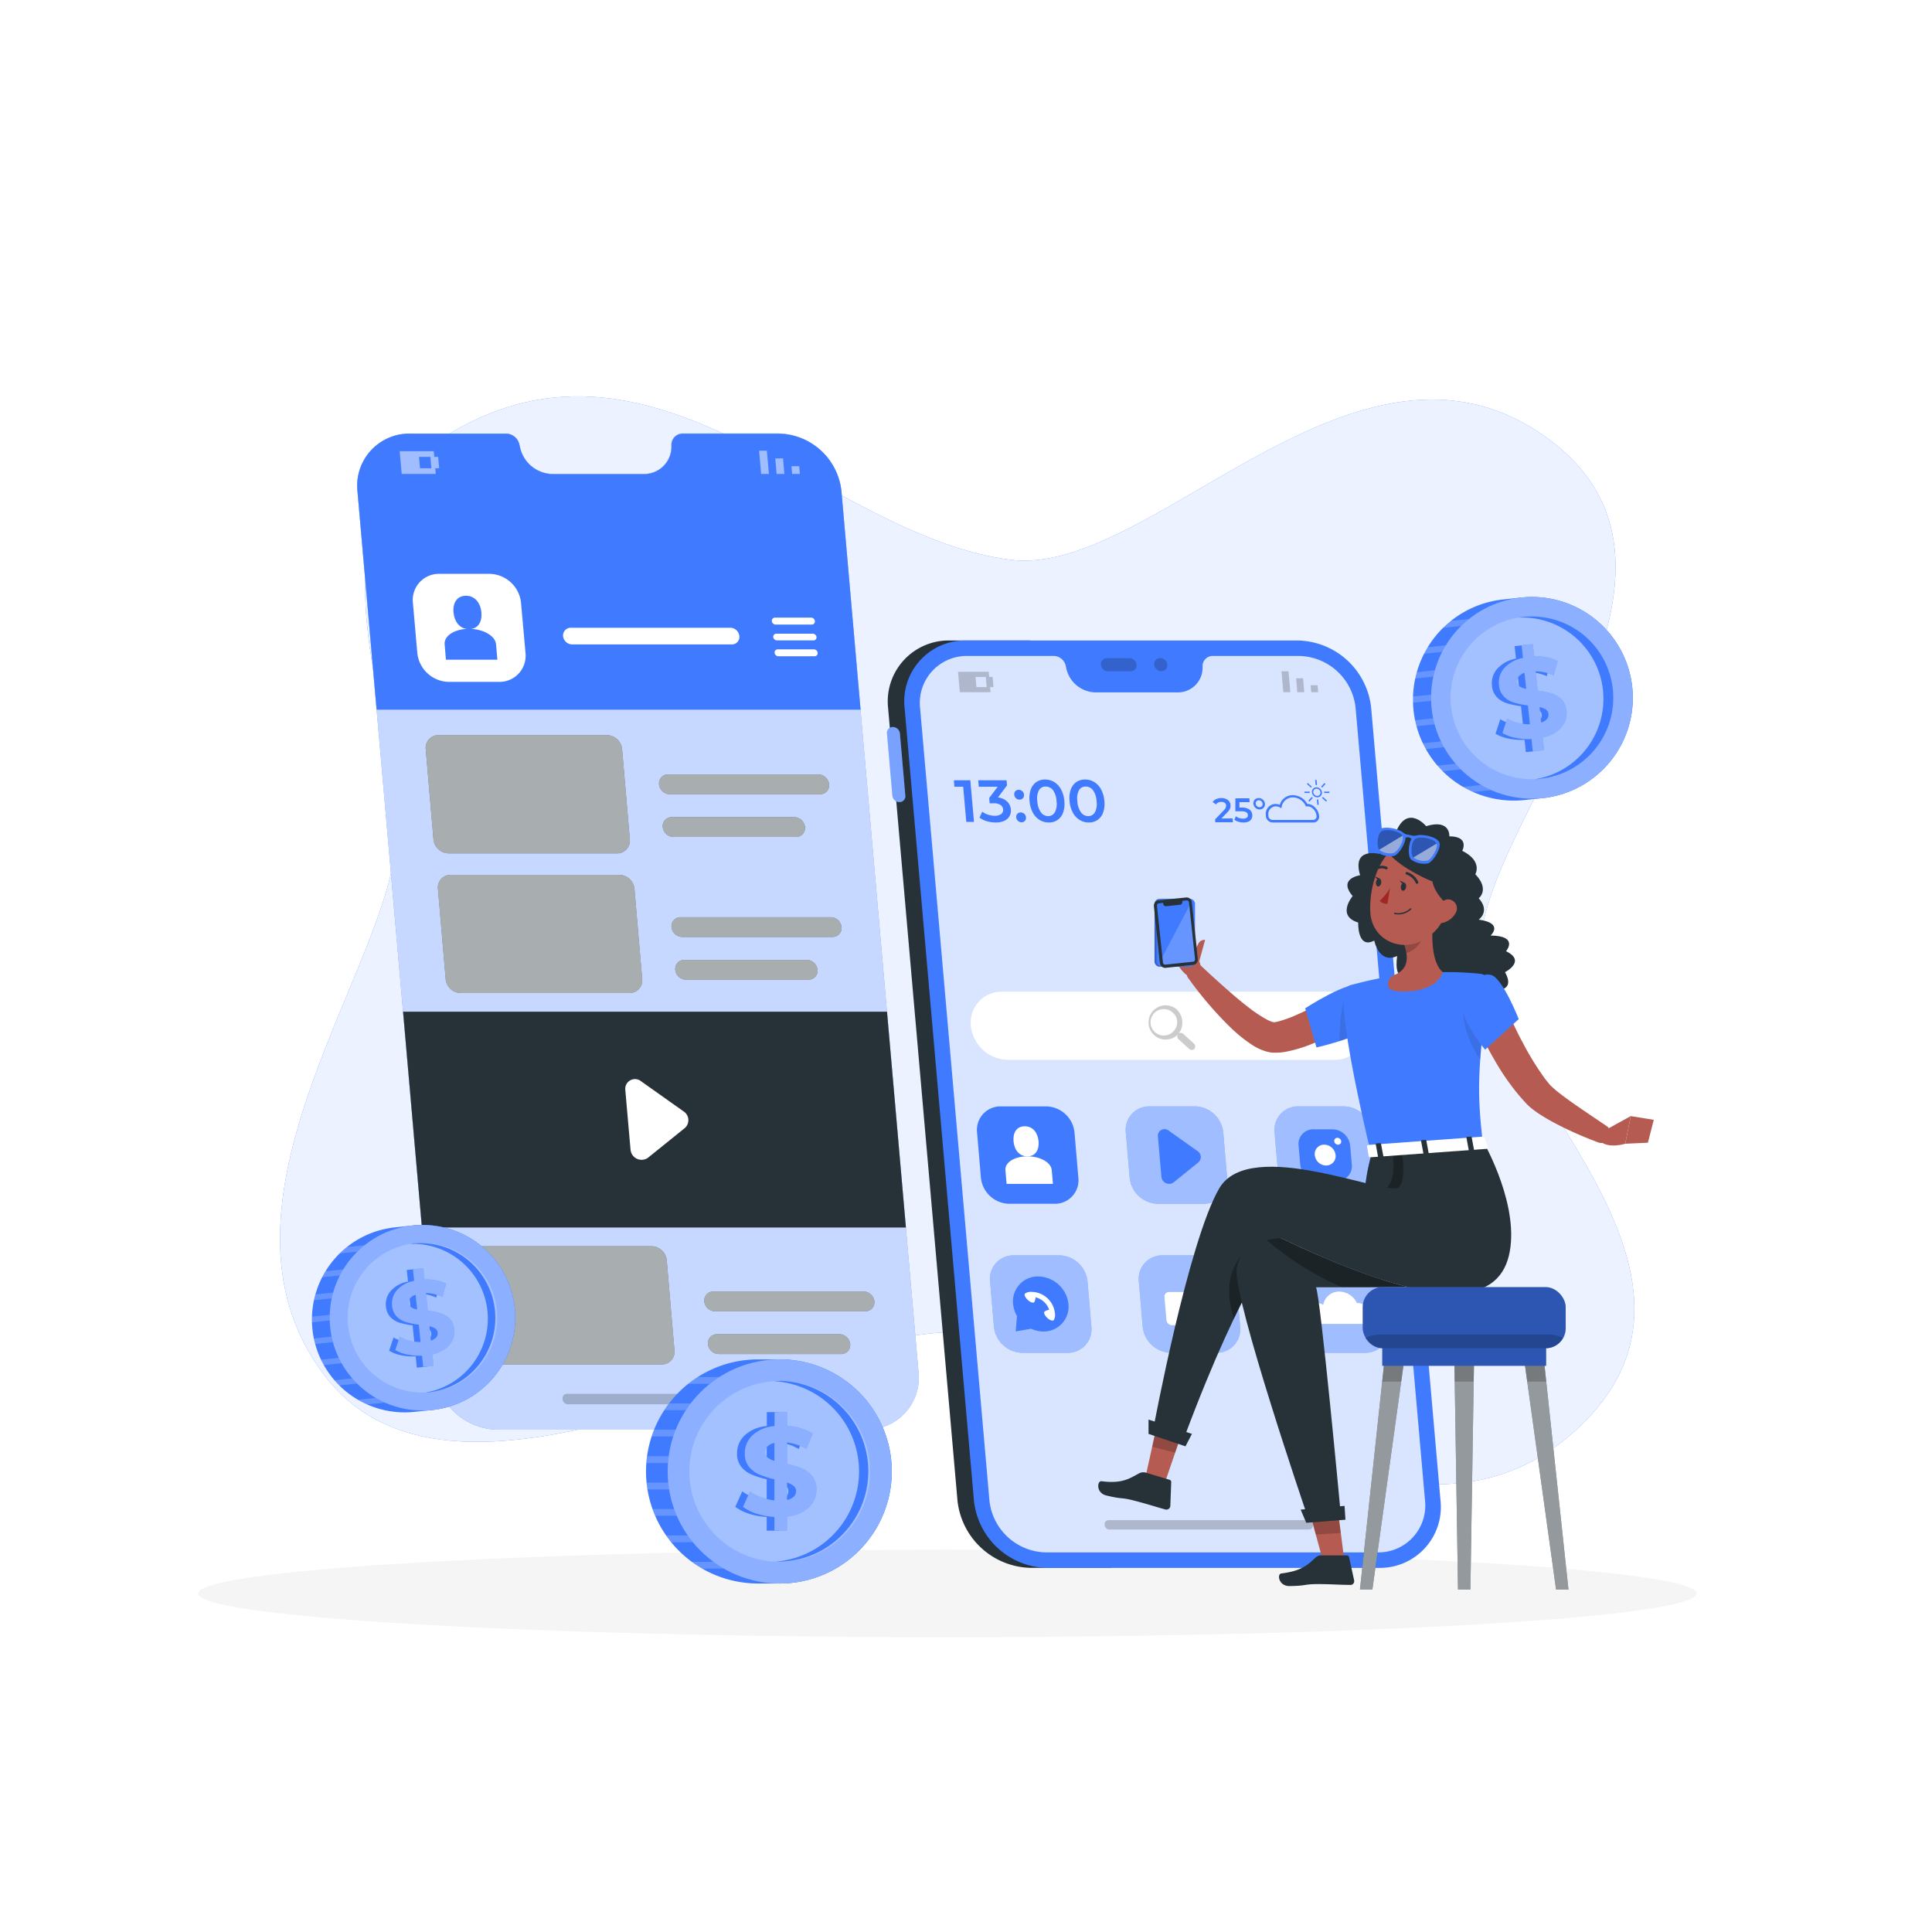 <svg class="animated" id="freepik_stories-app-monetization" xmlns="http://www.w3.org/2000/svg" viewBox="0 0 500 500" version="1.1" xmlns:xlink="http://www.w3.org/1999/xlink" xmlns:svgjs="http://svgjs.com/svgjs"><style>svg#freepik_stories-app-monetization:not(.animated) .animable {opacity: 0;}svg#freepik_stories-app-monetization.animated #freepik--background-simple--inject-313 {animation: 1s 1 forwards cubic-bezier(.36,-0.01,.5,1.38) lightSpeedLeft;animation-delay: 0s;}svg#freepik_stories-app-monetization.animated #freepik--Shadow--inject-313 {animation: 1s 1 forwards cubic-bezier(.36,-0.01,.5,1.38) fadeIn;animation-delay: 0s;}svg#freepik_stories-app-monetization.animated #freepik--Device--inject-313 {animation: 1s 1 forwards cubic-bezier(.36,-0.01,.5,1.38) zoomOut;animation-delay: 0s;}svg#freepik_stories-app-monetization.animated #freepik--Screen--inject-313 {animation: 1s 1 forwards cubic-bezier(.36,-0.01,.5,1.38) slideUp;animation-delay: 0s;}svg#freepik_stories-app-monetization.animated #freepik--Coins--inject-313 {animation: 1s 1 forwards cubic-bezier(.36,-0.01,.5,1.38) zoomOut;animation-delay: 0s;}svg#freepik_stories-app-monetization.animated #freepik--Character--inject-313 {animation: 1s 1 forwards cubic-bezier(.36,-0.01,.5,1.38) slideUp;animation-delay: 0s;}            @keyframes lightSpeedLeft {              from {                transform: translate3d(-50%, 0, 0) skewX(20deg);                opacity: 0;              }              60% {                transform: skewX(-10deg);                opacity: 1;              }              80% {                transform: skewX(2deg);              }              to {                opacity: 1;                transform: translate3d(0, 0, 0);              }            }                    @keyframes fadeIn {                0% {                    opacity: 0;                }                100% {                    opacity: 1;                }            }                    @keyframes zoomOut {                0% {                    opacity: 0;                    transform: scale(1.5);                }                100% {                    opacity: 1;                    transform: scale(1);                }            }                    @keyframes slideUp {                0% {                    opacity: 0;                    transform: translateY(30px);                }                100% {                    opacity: 1;                    transform: inherit;                }            }        </style><g id="freepik--background-simple--inject-313" class="animable" style="transform-origin: 247.725px 243.368px;"><path d="M102.55,216.64c1.07-34.12-26.25-80.77,14.14-104.65,54-31.88,97.34,27,145,32.9,36.39,4.55,89.63-67,138.57-31.63s-18.39,99.92-17.15,133.41c1.23,33.13,69.55,82.79,24.54,123.61-44.13,40-107-18.54-154.18-25.16-41.88-5.88-134.18,57.49-169.61,10.67C50.29,311.44,101.52,249.59,102.55,216.64Z" style="fill: rgb(64, 123, 255); transform-origin: 247.725px 243.368px;" id="elahxos1w0h4o" class="animable"></path><g id="elebvany9m16t"><path d="M102.55,216.64c1.07-34.12-26.25-80.77,14.14-104.65,54-31.88,97.34,27,145,32.9,36.39,4.55,89.63-67,138.57-31.63s-18.39,99.92-17.15,133.41c1.23,33.13,69.55,82.79,24.54,123.61-44.13,40-107-18.54-154.18-25.16-41.88-5.88-134.18,57.49-169.61,10.67C50.29,311.44,101.52,249.59,102.55,216.64Z" style="fill: rgb(255, 255, 255); opacity: 0.9; transform-origin: 247.725px 243.368px;" class="animable"></path></g></g><g id="freepik--Shadow--inject-313" class="animable" style="transform-origin: 245.18px 412.39px;"><ellipse id="freepik--path--inject-313" cx="245.18" cy="412.39" rx="193.89" ry="11.32" style="fill: rgb(245, 245, 245); transform-origin: 245.18px 412.39px;" class="animable"></ellipse></g><g id="freepik--Device--inject-313" class="animable" style="transform-origin: 301.217px 285.765px;"><path d="M245.79,165.76h20.82l21,240H266.79a19.46,19.46,0,0,1-19-17.47L229.84,183.23A15.76,15.76,0,0,1,245.79,165.76Z" style="fill: rgb(38, 50, 56); transform-origin: 258.678px 285.759px;" id="el16r84mrrlna" class="animable"></path><path d="M232.9,189.83a1.87,1.87,0,0,0-1.83-1.68,1.51,1.51,0,0,0-1.52,1.68l1.4,16.08a1.87,1.87,0,0,0,1.82,1.67,1.51,1.51,0,0,0,1.53-1.67Z" style="fill: rgb(64, 123, 255); transform-origin: 231.924px 197.865px;" id="el157x4qy07uj" class="animable"></path><g id="el79kgdrfdj9u"><path d="M232.9,189.83a1.87,1.87,0,0,0-1.83-1.68,1.51,1.51,0,0,0-1.52,1.68l1.4,16.08a1.87,1.87,0,0,0,1.82,1.67,1.51,1.51,0,0,0,1.53-1.67Z" style="fill: rgb(255, 255, 255); opacity: 0.3; transform-origin: 231.924px 197.865px;" class="animable"></path></g><path d="M271.05,405.77h85.8A15.76,15.76,0,0,0,372.8,388.3L354.86,183.23a19.46,19.46,0,0,0-19-17.47H250.06a15.75,15.75,0,0,0-15.95,17.47L252.05,388.3A19.44,19.44,0,0,0,271.05,405.77Z" style="fill: rgb(64, 123, 255); transform-origin: 303.454px 285.765px;" id="elfkzc9p8dja6" class="animable"></path><path d="M250.41,169.76h22.3a3.25,3.25,0,0,1,3.1,2.54l.15.7a7.9,7.9,0,0,0,7.57,6.19h21.2a6.37,6.37,0,0,0,6.49-6.19l0-.7a2.62,2.62,0,0,1,2.66-2.54h22.3a15,15,0,0,1,14.65,13.47L368.79,388.3a12.14,12.14,0,0,1-12.29,13.46H270.7a15,15,0,0,1-14.64-13.46L238.12,183.23A12.14,12.14,0,0,1,250.41,169.76Z" style="fill: rgb(64, 123, 255); transform-origin: 303.454px 285.76px;" id="els8timqhvpjs" class="animable"></path><g id="elnp705eknz9"><path d="M250.41,169.76h22.3a3.25,3.25,0,0,1,3.1,2.54l.15.7a7.9,7.9,0,0,0,7.57,6.19h21.2a6.37,6.37,0,0,0,6.49-6.19l0-.7a2.62,2.62,0,0,1,2.66-2.54h22.3a15,15,0,0,1,14.65,13.47L368.79,388.3a12.14,12.14,0,0,1-12.29,13.46H270.7a15,15,0,0,1-14.64-13.46L238.12,183.23A12.14,12.14,0,0,1,250.41,169.76Z" style="fill: rgb(255, 255, 255); opacity: 0.8; transform-origin: 303.454px 285.76px;" class="animable"></path></g><g id="elibn6lhp8gh"><g style="opacity: 0.2; transform-origin: 293.504px 172.015px;" class="animable"><path d="M298.69,172a1.89,1.89,0,0,0,1.86,1.7,1.53,1.53,0,0,0,1.55-1.7,1.9,1.9,0,0,0-1.85-1.71A1.55,1.55,0,0,0,298.69,172Z" id="elsjfesnkr3u" class="animable" style="transform-origin: 300.396px 171.995px;"></path><path d="M286.46,170.33h5.84a1.92,1.92,0,0,1,1.86,1.71,1.54,1.54,0,0,1-1.56,1.7h-5.84a1.89,1.89,0,0,1-1.85-1.7A1.53,1.53,0,0,1,286.46,170.33Z" id="elj5a3w3pu9r" class="animable" style="transform-origin: 289.534px 172.035px;"></path></g></g><g id="el38dp6kicgkk"><g style="opacity: 0.2; transform-origin: 336.405px 176.445px;" class="animable"><polygon points="341.15 179.15 339.35 179.15 339.19 177.35 340.99 177.35 341.15 179.15" id="ela9m2fxeiw2e" class="animable" style="transform-origin: 340.17px 178.25px;"></polygon><polygon points="337.38 177.35 337.54 179.15 335.74 179.15 335.58 177.35 335.42 175.54 337.23 175.54 337.38 177.35" id="elleger48aw6" class="animable" style="transform-origin: 336.48px 177.345px;"></polygon><polygon points="333.46 173.74 333.62 175.54 333.78 177.35 333.94 179.15 332.13 179.15 331.97 177.35 331.81 175.54 331.66 173.74 333.46 173.74" id="elfb7y2zyp22f" class="animable" style="transform-origin: 332.8px 176.445px;"></polygon></g></g><g id="el0jzt0pm5mezd"><path d="M247.94,173.86l.47,5.29h7.94l-.12-1.32h.88l-.23-2.65H256l-.12-1.32Zm4.53,1.32h2.65l.23,2.65H252.7Z" style="opacity: 0.2; transform-origin: 252.525px 176.505px;" class="animable"></path></g><g id="elacogl3t4yd"><g style="opacity: 0.2; transform-origin: 312.825px 394.625px;" class="animable"><path d="M287.14,395.84h51.58c1.56,0,1.35-2.43-.21-2.43H286.93c-1.56,0-1.35,2.43.21,2.43Z" id="el8ijwe151xsu" class="animable" style="transform-origin: 312.825px 394.625px;"></path></g></g><path d="M353.29,350.1H341.56a7.5,7.5,0,0,1-7.33-6.74l-1-11.74a6.08,6.08,0,0,1,6.15-6.74h11.74a7.51,7.51,0,0,1,7.33,6.74l1,11.74A6.08,6.08,0,0,1,353.29,350.1Z" style="fill: rgb(64, 123, 255); transform-origin: 346.34px 337.49px;" id="elo5qrpb4d4dh" class="animable"></path><g id="elwe2bk31bde"><path d="M353.29,350.1H341.56a7.5,7.5,0,0,1-7.33-6.74l-1-11.74a6.08,6.08,0,0,1,6.15-6.74h11.74a7.51,7.51,0,0,1,7.33,6.74l1,11.74A6.08,6.08,0,0,1,353.29,350.1Z" style="fill: rgb(255, 255, 255); opacity: 0.5; transform-origin: 346.34px 337.49px;" class="animable"></path></g><path d="M349.92,311.54H338.19a7.5,7.5,0,0,1-7.33-6.74l-1-11.73a6.07,6.07,0,0,1,6.15-6.74h11.74a7.5,7.5,0,0,1,7.33,6.74l1,11.73A6.08,6.08,0,0,1,349.92,311.54Z" style="fill: rgb(64, 123, 255); transform-origin: 342.969px 298.935px;" id="elvtqkw8pgaxr" class="animable"></path><g id="el4cfco9hbtfi"><path d="M349.92,311.54H338.19a7.5,7.5,0,0,1-7.33-6.74l-1-11.73a6.07,6.07,0,0,1,6.15-6.74h11.74a7.5,7.5,0,0,1,7.33,6.74l1,11.73A6.08,6.08,0,0,1,349.92,311.54Z" style="fill: rgb(255, 255, 255); opacity: 0.5; transform-origin: 342.969px 298.935px;" class="animable"></path></g><path d="M311.42,311.54H299.69a7.5,7.5,0,0,1-7.33-6.74l-1-11.73a6.07,6.07,0,0,1,6.15-6.74h11.74a7.5,7.5,0,0,1,7.33,6.74l1,11.73A6.07,6.07,0,0,1,311.42,311.54Z" style="fill: rgb(64, 123, 255); transform-origin: 304.47px 298.935px;" id="eliy577e06vk7" class="animable"></path><g id="eljdg7ao1vf7"><path d="M311.42,311.54H299.69a7.5,7.5,0,0,1-7.33-6.74l-1-11.73a6.07,6.07,0,0,1,6.15-6.74h11.74a7.5,7.5,0,0,1,7.33,6.74l1,11.73A6.07,6.07,0,0,1,311.42,311.54Z" style="fill: rgb(255, 255, 255); opacity: 0.5; transform-origin: 304.47px 298.935px;" class="animable"></path></g><path d="M272.92,311.54H261.19a7.5,7.5,0,0,1-7.33-6.74l-1-11.73a6.08,6.08,0,0,1,6.15-6.74h11.74a7.5,7.5,0,0,1,7.33,6.74l1,11.73A6.08,6.08,0,0,1,272.92,311.54Z" style="fill: rgb(64, 123, 255); transform-origin: 265.97px 298.935px;" id="elbuqqnio58xb" class="animable"></path><path d="M314.8,350.1H303.06a7.51,7.51,0,0,1-7.33-6.74l-1-11.74a6.08,6.08,0,0,1,6.15-6.74h11.74a7.5,7.5,0,0,1,7.33,6.74l1,11.74A6.08,6.08,0,0,1,314.8,350.1Z" style="fill: rgb(64, 123, 255); transform-origin: 307.84px 337.49px;" id="elatlissn79ou" class="animable"></path><g id="elzcxso2p3x19"><path d="M314.8,350.1H303.06a7.51,7.51,0,0,1-7.33-6.74l-1-11.74a6.08,6.08,0,0,1,6.15-6.74h11.74a7.5,7.5,0,0,1,7.33,6.74l1,11.74A6.08,6.08,0,0,1,314.8,350.1Z" style="fill: rgb(255, 255, 255); opacity: 0.5; transform-origin: 307.84px 337.49px;" class="animable"></path></g><path d="M268.78,295.37c.19,2.15-.75,3.89-2.9,3.89s-3.39-1.74-3.58-3.89.75-3.89,2.9-3.89S268.59,293.22,268.78,295.37Z" style="fill: rgb(255, 255, 255); transform-origin: 265.54px 295.37px;" id="elrwi6lp0cbq" class="animable"></path><path d="M266.5,306.39h6l-.31-3.57c-.18-2-3-3.56-6.31-3.56s-5.85,1.59-5.68,3.56l.31,3.57Z" style="fill: rgb(255, 255, 255); transform-origin: 266.346px 302.825px;" id="elfxgxpu5sa54" class="animable"></path><path d="M337.92,340.87l0-.36a2.93,2.93,0,0,1,2.61-3.29,3.3,3.3,0,0,1,1.93.46,4.13,4.13,0,0,1,4.15-3.42,5.14,5.14,0,0,1,4.57,3,2.88,2.88,0,0,1,2.25.75,4.22,4.22,0,0,1,1.52,2.89h0a1.56,1.56,0,0,1-1.58,1.73H339.8A1.93,1.93,0,0,1,337.92,340.87Z" style="fill: rgb(255, 255, 255); transform-origin: 346.428px 338.445px;" id="el6t2tcd3lpuv" class="animable"></path><path d="M302.46,292.61l7.44,5.27a1.84,1.84,0,0,1,.26,2.92l-6.52,5.27a2,2,0,0,1-3.06-1.46l-.92-10.54A1.71,1.71,0,0,1,302.46,292.61Z" style="fill: rgb(64, 123, 255); transform-origin: 305.208px 299.297px;" id="elxf85bp109q" class="animable"></path><path d="M346,305.61h-4.91a4.7,4.7,0,0,1-4.59-4.22l-.43-4.91a3.8,3.8,0,0,1,3.85-4.22h4.91a4.7,4.7,0,0,1,4.59,4.22l.43,4.91A3.8,3.8,0,0,1,346,305.61Z" style="fill: rgb(64, 123, 255); transform-origin: 342.96px 298.935px;" id="el3vpuzgvzxub" class="animable"></path><path d="M309,333.38h0a1.17,1.17,0,0,1-1.19,1h-5.25a1.18,1.18,0,0,0-1.2,1.31l.52,5.95a1.46,1.46,0,0,0,1.43,1.31h10a1.18,1.18,0,0,0,1.19-1.31l-.48-5.56-.15-1.7-.07-.77a1.46,1.46,0,0,0-1.43-1.31H310.2A1.18,1.18,0,0,0,309,333.38Z" style="fill: rgb(255, 255, 255); transform-origin: 307.93px 337.625px;" id="elp9e8xzg3g6" class="animable"></path><path d="M345.65,298.93a2.43,2.43,0,0,1-2.46,2.7,3,3,0,0,1-2.93-2.7,2.42,2.42,0,0,1,2.46-2.69A3,3,0,0,1,345.65,298.93Z" style="fill: rgb(255, 255, 255); transform-origin: 342.955px 298.935px;" id="el0xc72h2drq3n" class="animable"></path><path d="M347.1,295.35a.8.8,0,0,1-.8.89,1,1,0,0,1-1-.89.8.8,0,0,1,.81-.88A1,1,0,0,1,347.1,295.35Z" style="fill: rgb(255, 255, 255); transform-origin: 346.201px 295.355px;" id="ely6gpuy23xu" class="animable"></path><path d="M276.3,350.1H264.56a7.51,7.51,0,0,1-7.33-6.74l-1-11.74a6.08,6.08,0,0,1,6.16-6.74h11.73a7.5,7.5,0,0,1,7.33,6.74l1,11.74A6.08,6.08,0,0,1,276.3,350.1Z" style="fill: rgb(64, 123, 255); transform-origin: 269.34px 337.49px;" id="elqwmj4jsevul" class="animable"></path><g id="el064x13kblct8"><path d="M276.3,350.1H264.56a7.51,7.51,0,0,1-7.33-6.74l-1-11.74a6.08,6.08,0,0,1,6.16-6.74h11.73a7.5,7.5,0,0,1,7.33,6.74l1,11.74A6.08,6.08,0,0,1,276.3,350.1Z" style="fill: rgb(255, 255, 255); opacity: 0.5; transform-origin: 269.34px 337.49px;" class="animable"></path></g><path d="M268.7,330.35a6.43,6.43,0,0,0-6.51,7.14,7.62,7.62,0,0,0,1,3.08l-.33,4,4-.69a7.48,7.48,0,0,0,3.14.71,6.43,6.43,0,0,0,6.51-7.14A8,8,0,0,0,268.7,330.35Z" style="fill: rgb(64, 123, 255); transform-origin: 269.35px 337.47px;" id="ele90ggflwdkd" class="animable"></path><path d="M273,339.81a6.15,6.15,0,0,0-5.94-5.47,2.63,2.63,0,0,0-1.8.45c-.26.29.06,1,.72,1.63s1.41.87,1.68.58a2.59,2.59,0,0,0,.34-1.26,5,5,0,0,1,3.53,3.25,2.3,2.3,0,0,0-1.21.45c-.27.29.05,1,.71,1.63s1.42.86,1.68.57A2.57,2.57,0,0,0,273,339.81Z" style="fill: rgb(255, 255, 255); transform-origin: 269.113px 338.043px;" id="elzggqd3h4wpg" class="animable"></path><path d="M345.41,274.28H260.84a9.81,9.81,0,0,1-9.59-8.82h0a8,8,0,0,1,8.05-8.82h84.57a9.81,9.81,0,0,1,9.59,8.82h0A8,8,0,0,1,345.41,274.28Z" style="fill: rgb(255, 255, 255); transform-origin: 302.355px 265.46px;" id="elouptv74ioid" class="animable"></path><g id="el503gc66qkym"><path d="M304.36,261.09a4.43,4.43,0,1,0,.4,6.69,1,1,0,0,0,.24,1.16l2.73,2.51a1,1,0,0,0,1.37,0,1,1,0,0,0-.12-1.37l-2.73-2.51a1,1,0,0,0-1.17-.14A4.68,4.68,0,0,0,304.36,261.09Zm-.47,5.57a3.42,3.42,0,1,1-.4-4.61A3.26,3.26,0,0,1,303.89,266.66Z" style="opacity: 0.2; transform-origin: 303.277px 265.95px;" class="animable"></path></g><path d="M251.12,201.93l.95,10.78h-2l-.8-9.1H247l-.14-1.68Z" style="fill: rgb(64, 123, 255); transform-origin: 249.465px 207.32px;" id="elu9dkfcfakgl" class="animable"></path><path d="M260.61,207.4a3.14,3.14,0,0,1,1,2.07,2.9,2.9,0,0,1-.33,1.71,2.86,2.86,0,0,1-1.33,1.23,5.21,5.21,0,0,1-2.3.45,7.87,7.87,0,0,1-2.26-.33,6.34,6.34,0,0,1-1.9-.92l.72-1.55a4.84,4.84,0,0,0,1.5.78,5.52,5.52,0,0,0,1.75.28,2.64,2.64,0,0,0,1.63-.44,1.28,1.28,0,0,0,.51-1.19,1.54,1.54,0,0,0-.68-1.18,3.19,3.19,0,0,0-1.8-.42h-1l-.12-1.37,2.2-2.91h-4.9l-.14-1.68h7.34l.11,1.34-2.34,3.11A4,4,0,0,1,260.61,207.4Z" style="fill: rgb(64, 123, 255); transform-origin: 257.394px 207.396px;" id="elgbp9ylzmjor" class="animable"></path><path d="M262.94,206.59a1.33,1.33,0,0,1-.45-.92,1.1,1.1,0,0,1,1.15-1.27,1.32,1.32,0,0,1,.93.35,1.34,1.34,0,0,1,.44.92,1.13,1.13,0,0,1-.29.92,1.12,1.12,0,0,1-.86.36A1.32,1.32,0,0,1,262.94,206.59Zm.51,5.86a1.31,1.31,0,0,1-.45-.91,1.17,1.17,0,0,1,.28-.93,1.15,1.15,0,0,1,.87-.35,1.35,1.35,0,0,1,1.37,1.28,1.08,1.08,0,0,1-.29.91,1.12,1.12,0,0,1-.86.36A1.33,1.33,0,0,1,263.45,212.45Z" style="fill: rgb(64, 123, 255); transform-origin: 264.004px 208.604px;" id="el8suhgtgdbsh" class="animable"></path><path d="M269.06,212.21a5,5,0,0,1-1.77-1.91,7.48,7.48,0,0,1-.84-3,6.7,6.7,0,0,1,.32-3,4,4,0,0,1,1.43-1.91,4,4,0,0,1,2.26-.65,4.54,4.54,0,0,1,2.37.65,5,5,0,0,1,1.77,1.91,7.33,7.33,0,0,1,.85,3,6.85,6.85,0,0,1-.32,3,3.77,3.77,0,0,1-3.7,2.56A4.49,4.49,0,0,1,269.06,212.21Zm3.95-2a4.75,4.75,0,0,0,.42-2.85,5.36,5.36,0,0,0-.91-2.85,2.36,2.36,0,0,0-1.91-.95,1.91,1.91,0,0,0-1.73.95,4.75,4.75,0,0,0-.42,2.85,5.36,5.36,0,0,0,.92,2.85,2.32,2.32,0,0,0,1.89,1A1.92,1.92,0,0,0,273,210.17Z" style="fill: rgb(64, 123, 255); transform-origin: 270.949px 207.301px;" id="el87q75trx6mx" class="animable"></path><path d="M279.42,212.21a5,5,0,0,1-1.77-1.91,7.49,7.49,0,0,1-.85-3,6.69,6.69,0,0,1,.33-3,3.9,3.9,0,0,1,1.43-1.91,3.94,3.94,0,0,1,2.25-.65,4.58,4.58,0,0,1,2.38.65,5,5,0,0,1,1.77,1.91,7.49,7.49,0,0,1,.85,3,6.69,6.69,0,0,1-.33,3,3.86,3.86,0,0,1-1.44,1.91,4,4,0,0,1-2.26.65A4.48,4.48,0,0,1,279.42,212.21Zm3.95-2a4.75,4.75,0,0,0,.42-2.85,5.36,5.36,0,0,0-.92-2.85,2.34,2.34,0,0,0-1.91-.95,1.91,1.91,0,0,0-1.72.95,4.75,4.75,0,0,0-.42,2.85,5.36,5.36,0,0,0,.92,2.85,2.32,2.32,0,0,0,1.89,1A1.92,1.92,0,0,0,283.37,210.17Z" style="fill: rgb(64, 123, 255); transform-origin: 281.305px 207.3px;" id="elk4i9jirvwdn" class="animable"></path><path d="M319,211.8l.08,1h-4.55l-.06-.76,2.24-2.33a2.41,2.41,0,0,0,.5-.69,1.39,1.39,0,0,0,.1-.59.87.87,0,0,0-.35-.66,1.49,1.49,0,0,0-.88-.23,1.58,1.58,0,0,0-1.39.64l-.85-.61a2,2,0,0,1,.91-.76,3.18,3.18,0,0,1,1.34-.27,2.69,2.69,0,0,1,1.65.48,1.73,1.73,0,0,1,.71,1.3,2,2,0,0,1-.13.94,3.06,3.06,0,0,1-.72,1l-1.51,1.57Z" style="fill: rgb(64, 123, 255); transform-origin: 316.46px 209.669px;" id="el804drdrw58m" class="animable"></path><path d="M323.35,209.5a1.87,1.87,0,0,1,.74,1.38,1.76,1.76,0,0,1-.18,1,1.72,1.72,0,0,1-.76.72,3,3,0,0,1-1.32.26,4.4,4.4,0,0,1-1.3-.19,3.62,3.62,0,0,1-1.08-.52l.4-.89a3.23,3.23,0,0,0,.87.44,3.12,3.12,0,0,0,1,.16,1.5,1.5,0,0,0,.94-.25.73.73,0,0,0,.28-.69.87.87,0,0,0-.43-.72,2.67,2.67,0,0,0-1.31-.24h-1.49l0-3.36h3.62l.08,1h-2.65V209h.59A3.25,3.25,0,0,1,323.35,209.5Z" style="fill: rgb(64, 123, 255); transform-origin: 321.776px 209.731px;" id="ela3wm13zjgyh" class="animable"></path><path d="M325.22,209.29a1.67,1.67,0,0,1-.58-.54,1.51,1.51,0,0,1-.27-.74,1.31,1.31,0,0,1,.14-.74,1.22,1.22,0,0,1,.49-.54,1.41,1.41,0,0,1,.74-.2,1.62,1.62,0,0,1,.78.2,1.69,1.69,0,0,1,.59.54,1.5,1.5,0,0,1,.26.74,1.4,1.4,0,0,1-.13.74,1.37,1.37,0,0,1-.5.54,1.41,1.41,0,0,1-.74.19A1.61,1.61,0,0,1,325.22,209.29Zm1.34-.64a.82.82,0,0,0,.19-.64.91.91,0,0,0-.31-.64.92.92,0,0,0-.65-.26.8.8,0,0,0-.61.26.79.79,0,0,0-.2.64,1,1,0,0,0,1,.89A.79.79,0,0,0,326.56,208.65Z" style="fill: rgb(64, 123, 255); transform-origin: 325.87px 208.005px;" id="eledsqp7oemhk" class="animable"></path><path d="M339.86,212.86H329.39a1.83,1.83,0,0,1-1.79-1.65l0-.28a2.55,2.55,0,0,1,2.28-2.86,2.88,2.88,0,0,1,1.32.22,3.47,3.47,0,0,1,3.4-2.5,4.35,4.35,0,0,1,3.74,2.28,2.58,2.58,0,0,1,1.75.67,3.6,3.6,0,0,1,1.3,2.47A1.49,1.49,0,0,1,339.86,212.86Zm-9.74-4.17H330a2,2,0,0,0-1.75,2.23l0,.28a1.14,1.14,0,0,0,1.11,1H339.8a.92.92,0,0,0,.93-1,2.89,2.89,0,0,0-1.05-2,1.91,1.91,0,0,0-1.49-.51l-.24,0-.1-.23a3.66,3.66,0,0,0-3.22-2.09,2.92,2.92,0,0,0-2.93,2.41l-.08.41-.37-.22A2.23,2.23,0,0,0,330.12,208.69Z" style="fill: rgb(64, 123, 255); transform-origin: 334.489px 209.325px;" id="eljc1ecnrmca" class="animable"></path><path d="M340.93,206.35a1.45,1.45,0,0,1-1.41-1.3,1.17,1.17,0,0,1,1.19-1.3,1.45,1.45,0,0,1,1.41,1.3A1.18,1.18,0,0,1,340.93,206.35Zm-.19-2.24a.85.85,0,0,0-.86.94,1.05,1.05,0,0,0,1,.93.85.85,0,0,0,.86-.93A1.05,1.05,0,0,0,340.74,204.11Z" style="fill: rgb(64, 123, 255); transform-origin: 340.819px 205.05px;" id="elkbneruu8uq" class="animable"></path><polygon points="340.84 203.18 340.48 203.18 340.36 201.82 340.72 201.82 340.84 203.18" style="fill: rgb(64, 123, 255); transform-origin: 340.6px 202.5px;" id="elq0x1ufrcdu" class="animable"></polygon><polygon points="341.28 208.28 340.92 208.28 340.8 206.92 341.17 206.92 341.28 208.28" style="fill: rgb(64, 123, 255); transform-origin: 341.04px 207.6px;" id="elckdjqmcml16" class="animable"></polygon><polygon points="344.07 205.23 342.71 205.23 342.68 204.87 344.03 204.87 344.07 205.23" style="fill: rgb(64, 123, 255); transform-origin: 343.375px 205.05px;" id="el07no63uj8vwx" class="animable"></polygon><polygon points="338.97 205.23 337.61 205.23 337.57 204.87 338.93 204.87 338.97 205.23" style="fill: rgb(64, 123, 255); transform-origin: 338.27px 205.05px;" id="elbg8qlehk36f" class="animable"></polygon><polygon points="342.17 203.85 341.89 203.6 342.76 202.64 343.04 202.89 342.17 203.85" style="fill: rgb(64, 123, 255); transform-origin: 342.465px 203.245px;" id="elb7dbfwggjic" class="animable"></polygon><polygon points="338.88 207.46 338.6 207.2 339.48 206.24 339.75 206.5 338.88 207.46" style="fill: rgb(64, 123, 255); transform-origin: 339.175px 206.85px;" id="el0zihbx06v8f" class="animable"></polygon><polygon points="343.19 207.46 342.14 206.5 342.38 206.24 343.42 207.2 343.19 207.46" style="fill: rgb(64, 123, 255); transform-origin: 342.78px 206.85px;" id="el15k3libi4fe" class="animable"></polygon><polygon points="339.27 203.85 338.22 202.89 338.45 202.64 339.5 203.6 339.27 203.85" style="fill: rgb(64, 123, 255); transform-origin: 338.86px 203.245px;" id="elheh9fmd0umd" class="animable"></polygon></g><g id="freepik--Screen--inject-313" class="animable" style="transform-origin: 165.115px 241.091px;"><path d="M106.18,112.22H131A3.59,3.59,0,0,1,134.4,115l.17.77a8.78,8.78,0,0,0,8.41,6.88h23.56a7.08,7.08,0,0,0,7.21-6.88l0-.77a2.9,2.9,0,0,1,2.95-2.82h24.78a16.66,16.66,0,0,1,16.27,15L237.71,355a13.49,13.49,0,0,1-13.65,15H128.73a16.66,16.66,0,0,1-16.27-15L92.52,127.18A13.49,13.49,0,0,1,106.18,112.22Z" style="fill: rgb(64, 123, 255); transform-origin: 165.117px 241.091px;" id="elc5sf5pzrxpb" class="animable"></path><g id="el6pnvnbvm0u3"><path d="M106.18,112.22H131A3.59,3.59,0,0,1,134.4,115l.17.77a8.78,8.78,0,0,0,8.41,6.88h23.56a7.08,7.08,0,0,0,7.21-6.88l0-.77a2.9,2.9,0,0,1,2.95-2.82h24.78a16.66,16.66,0,0,1,16.27,15L237.71,355a13.49,13.49,0,0,1-13.65,15H128.73a16.66,16.66,0,0,1-16.27-15L92.52,127.18A13.49,13.49,0,0,1,106.18,112.22Z" style="fill: rgb(255, 255, 255); opacity: 0.7; transform-origin: 165.117px 241.091px;" class="animable"></path></g><g id="elis2v1i2qoi"><g style="opacity: 0.2; transform-origin: 175.532px 362.07px;" class="animable"><path d="M147,363.42h57.3c1.74,0,1.51-2.7-.23-2.7H146.76c-1.74,0-1.5,2.7.24,2.7Z" id="el6g9v0zosubc" class="animable" style="transform-origin: 175.532px 362.07px;"></path></g></g><path d="M201.51,112.22H176.73a2.9,2.9,0,0,0-2.95,2.82l0,.77a7.08,7.08,0,0,1-7.21,6.88H143a8.78,8.78,0,0,1-8.41-6.88l-.17-.77a3.59,3.59,0,0,0-3.44-2.82H106.18a13.49,13.49,0,0,0-13.66,15l4.94,56.44H222.72l-4.94-56.44A16.66,16.66,0,0,0,201.51,112.22Z" style="fill: rgb(64, 123, 255); transform-origin: 157.577px 147.939px;" id="el40by45hcpwt" class="animable"></path><g id="eli0dxay1033j"><g style="opacity: 0.5; transform-origin: 201.735px 119.645px;" class="animable"><polygon points="207.01 122.65 205 122.65 204.83 120.65 206.83 120.65 207.01 122.65" style="fill: rgb(255, 255, 255); transform-origin: 205.92px 121.65px;" id="el4juluo61x3q" class="animable"></polygon><polygon points="202.82 120.65 203 122.65 200.99 122.65 200.82 120.65 200.64 118.64 202.65 118.64 202.82 120.65" style="fill: rgb(255, 255, 255); transform-origin: 201.82px 120.645px;" id="elkeg9eo39wy" class="animable"></polygon><polygon points="198.46 116.64 198.64 118.64 198.81 120.65 198.99 122.65 196.98 122.65 196.81 120.65 196.63 118.64 196.46 116.64 198.46 116.64" style="fill: rgb(255, 255, 255); transform-origin: 197.725px 119.645px;" id="el7nrisqs5f13" class="animable"></polygon></g></g><g id="elecvja7caeg9"><path d="M103.44,116.77l.52,5.88h8.82l-.13-1.47h1l-.26-2.94h-1l-.13-1.47Zm5,1.47h2.94l.26,2.94h-2.94Z" style="fill: rgb(255, 255, 255); opacity: 0.5; transform-origin: 108.545px 119.71px;" class="animable"></path></g><path d="M129.19,176.47h-13A8.34,8.34,0,0,1,108,169l-1.14-13a6.76,6.76,0,0,1,6.83-7.49h13a8.34,8.34,0,0,1,8.15,7.49L136,169A6.76,6.76,0,0,1,129.19,176.47Z" style="fill: rgb(255, 255, 255); transform-origin: 121.429px 162.49px;" id="el0977b85k0vz3" class="animable"></path><path d="M124.59,158.5c.21,2.39-.83,4.32-3.22,4.32s-3.77-1.93-4-4.32.84-4.32,3.22-4.32S124.38,156.12,124.59,158.5Z" style="fill: rgb(64, 123, 255); transform-origin: 120.978px 158.5px;" id="elqj7c0po4chh" class="animable"></path><path d="M122.06,170.74h6.66l-.34-4c-.19-2.18-3.33-4-7-4s-6.5,1.78-6.31,4l.34,4Z" style="fill: rgb(64, 123, 255); transform-origin: 121.89px 166.74px;" id="el73pui3j2pop" class="animable"></path><path d="M189.35,166.78H148.07a2.41,2.41,0,0,1-2.35-2.16h0a2,2,0,0,1,2-2.16H189a2.4,2.4,0,0,1,2.34,2.16h0A1.94,1.94,0,0,1,189.35,166.78Z" style="fill: rgb(255, 255, 255); transform-origin: 168.533px 164.621px;" id="el8zlacakxf2c" class="animable"></path><path d="M210.07,161.64h-9.32a1,1,0,0,1-1-.9h0a.82.82,0,0,1,.82-.9h9.32a1,1,0,0,1,1,.9h0A.8.8,0,0,1,210.07,161.64Z" style="fill: rgb(255, 255, 255); transform-origin: 205.321px 160.74px;" id="elwq1pd4tt6zb" class="animable"></path><path d="M210.42,165.74h-9.31a1,1,0,0,1-1-.9h0A.81.81,0,0,1,201,164h9.32a1,1,0,0,1,1,.89h0A.8.8,0,0,1,210.42,165.74Z" style="fill: rgb(255, 255, 255); transform-origin: 205.716px 164.871px;" id="elhnjnj1kls9e" class="animable"></path><path d="M210.78,169.84h-9.31a1,1,0,0,1-1-.89h0a.81.81,0,0,1,.82-.9h9.32a1,1,0,0,1,1,.9h0A.8.8,0,0,1,210.78,169.84Z" style="fill: rgb(255, 255, 255); transform-origin: 206.04px 168.945px;" id="el0cl0wurfv0ib" class="animable"></path><path d="M159.72,220.85H116.18a4,4,0,0,1-4-3.64l-2-23.33a3.27,3.27,0,0,1,3.31-3.63H157a4,4,0,0,1,4,3.63l2,23.33A3.28,3.28,0,0,1,159.72,220.85Z" style="fill: rgb(38, 50, 56); transform-origin: 136.59px 205.55px;" id="elko0rqq4d99g" class="animable"></path><g id="elaut2tt2q7b"><path d="M159.72,220.85H116.18a4,4,0,0,1-4-3.64l-2-23.33a3.27,3.27,0,0,1,3.31-3.63H157a4,4,0,0,1,4,3.63l2,23.33A3.28,3.28,0,0,1,159.72,220.85Z" style="fill: rgb(255, 255, 255); opacity: 0.6; transform-origin: 136.59px 205.55px;" class="animable"></path></g><path d="M162.88,257H119.34a4,4,0,0,1-4-3.63l-2-23.33a3.28,3.28,0,0,1,3.31-3.64H160.2a4,4,0,0,1,4,3.64l2,23.33A3.27,3.27,0,0,1,162.88,257Z" style="fill: rgb(38, 50, 56); transform-origin: 139.77px 241.7px;" id="eljnly75pzd7" class="animable"></path><g id="elycmw9k6lc5"><path d="M162.88,257H119.34a4,4,0,0,1-4-3.63l-2-23.33a3.28,3.28,0,0,1,3.31-3.64H160.2a4,4,0,0,1,4,3.64l2,23.33A3.27,3.27,0,0,1,162.88,257Z" style="fill: rgb(255, 255, 255); opacity: 0.6; transform-origin: 139.77px 241.7px;" class="animable"></path></g><path d="M171.29,353.12H127.75a4.05,4.05,0,0,1-4-3.63l-2-23.34a3.27,3.27,0,0,1,3.31-3.63h43.54a4,4,0,0,1,3.95,3.63l2,23.34A3.27,3.27,0,0,1,171.29,353.12Z" style="fill: rgb(38, 50, 56); transform-origin: 148.15px 337.82px;" id="el0gqf5op7vutm" class="animable"></path><g id="elnkjm7dvdage"><path d="M171.29,353.12H127.75a4.05,4.05,0,0,1-4-3.63l-2-23.34a3.27,3.27,0,0,1,3.31-3.63h43.54a4,4,0,0,1,3.95,3.63l2,23.34A3.27,3.27,0,0,1,171.29,353.12Z" style="fill: rgb(255, 255, 255); opacity: 0.6; transform-origin: 148.15px 337.82px;" class="animable"></path></g><polygon points="234.45 317.68 109.19 317.68 104.31 261.83 229.56 261.83 234.45 317.68" style="fill: rgb(38, 50, 56); transform-origin: 169.38px 289.755px;" id="eln63otxfkz7" class="animable"></polygon><path d="M165.94,279.85l10.95,7.76a2.71,2.71,0,0,1,.38,4.29l-9.6,7.75a2.87,2.87,0,0,1-4.49-2.14L161.82,282A2.52,2.52,0,0,1,165.94,279.85Z" style="fill: rgb(255, 255, 255); transform-origin: 169.981px 289.713px;" id="elpxbptbj3g2p" class="animable"></path><path d="M212.24,205.55H173.35a2.85,2.85,0,0,1-2.79-2.57h0a2.31,2.31,0,0,1,2.34-2.56h38.89a2.85,2.85,0,0,1,2.79,2.56h0A2.32,2.32,0,0,1,212.24,205.55Z" style="fill: rgb(38, 50, 56); transform-origin: 192.57px 202.985px;" id="elo57foqczck" class="animable"></path><path d="M206,216.6h-31.7a2.85,2.85,0,0,1-2.78-2.56h0a2.31,2.31,0,0,1,2.34-2.57h31.69a2.87,2.87,0,0,1,2.79,2.57h0A2.32,2.32,0,0,1,206,216.6Z" style="fill: rgb(38, 50, 56); transform-origin: 189.929px 214.035px;" id="eldb95st4fcnb" class="animable"></path><g id="el98r9qpxhc2k"><g style="opacity: 0.6; transform-origin: 192.57px 208.51px;" class="animable"><path d="M212.24,205.55H173.35a2.85,2.85,0,0,1-2.79-2.57h0a2.31,2.31,0,0,1,2.34-2.56h38.89a2.85,2.85,0,0,1,2.79,2.56h0A2.32,2.32,0,0,1,212.24,205.55Z" style="fill: rgb(255, 255, 255); transform-origin: 192.57px 202.985px;" id="elekqvqbzhqa7" class="animable"></path><path d="M206,216.6h-31.7a2.85,2.85,0,0,1-2.78-2.56h0a2.31,2.31,0,0,1,2.34-2.57h31.69a2.87,2.87,0,0,1,2.79,2.57h0A2.32,2.32,0,0,1,206,216.6Z" style="fill: rgb(255, 255, 255); transform-origin: 189.929px 214.035px;" id="elmp2p8wwvdg" class="animable"></path></g></g><path d="M215.47,242.49H176.58a2.86,2.86,0,0,1-2.79-2.56h0a2.31,2.31,0,0,1,2.34-2.56H215a2.84,2.84,0,0,1,2.79,2.56h0A2.31,2.31,0,0,1,215.47,242.49Z" style="fill: rgb(38, 50, 56); transform-origin: 195.79px 239.93px;" id="ell8qob2j8wdq" class="animable"></path><path d="M209.24,253.55H177.55a2.85,2.85,0,0,1-2.79-2.57h0a2.31,2.31,0,0,1,2.34-2.56h31.69a2.86,2.86,0,0,1,2.79,2.56h0A2.32,2.32,0,0,1,209.24,253.55Z" style="fill: rgb(38, 50, 56); transform-origin: 193.17px 250.985px;" id="ell1ki374zhqp" class="animable"></path><g id="el3fckq2nqtm1"><g style="opacity: 0.6; transform-origin: 195.79px 245.46px;" class="animable"><path d="M215.47,242.49H176.58a2.86,2.86,0,0,1-2.79-2.56h0a2.31,2.31,0,0,1,2.34-2.56H215a2.84,2.84,0,0,1,2.79,2.56h0A2.31,2.31,0,0,1,215.47,242.49Z" style="fill: rgb(255, 255, 255); transform-origin: 195.79px 239.93px;" id="elqj46k4f20t" class="animable"></path><path d="M209.24,253.55H177.55a2.85,2.85,0,0,1-2.79-2.57h0a2.31,2.31,0,0,1,2.34-2.56h31.69a2.86,2.86,0,0,1,2.79,2.56h0A2.32,2.32,0,0,1,209.24,253.55Z" style="fill: rgb(255, 255, 255); transform-origin: 193.17px 250.985px;" id="elydbywnhvcg" class="animable"></path></g></g><path d="M224,339.37H185.06a2.85,2.85,0,0,1-2.79-2.57h0a2.31,2.31,0,0,1,2.34-2.56H223.5a2.86,2.86,0,0,1,2.79,2.56h0A2.32,2.32,0,0,1,224,339.37Z" style="fill: rgb(38, 50, 56); transform-origin: 204.28px 336.805px;" id="elo7siwhol9ap" class="animable"></path><path d="M217.71,350.42H186a2.87,2.87,0,0,1-2.79-2.57h0a2.32,2.32,0,0,1,2.34-2.56h31.7a2.85,2.85,0,0,1,2.78,2.56h0A2.31,2.31,0,0,1,217.71,350.42Z" style="fill: rgb(38, 50, 56); transform-origin: 201.621px 347.855px;" id="elxlkhejnocgb" class="animable"></path><g id="elqiasxcfkgnj"><g style="opacity: 0.6; transform-origin: 204.28px 342.33px;" class="animable"><path d="M224,339.37H185.06a2.85,2.85,0,0,1-2.79-2.57h0a2.31,2.31,0,0,1,2.34-2.56H223.5a2.86,2.86,0,0,1,2.79,2.56h0A2.32,2.32,0,0,1,224,339.37Z" style="fill: rgb(255, 255, 255); transform-origin: 204.28px 336.805px;" id="elnnl0dnwo7ng" class="animable"></path><path d="M217.71,350.42H186a2.87,2.87,0,0,1-2.79-2.57h0a2.32,2.32,0,0,1,2.34-2.56h31.7a2.85,2.85,0,0,1,2.78,2.56h0A2.31,2.31,0,0,1,217.71,350.42Z" style="fill: rgb(255, 255, 255); transform-origin: 201.621px 347.855px;" id="eljribjv1278n" class="animable"></path></g></g></g><g id="freepik--Coins--inject-313" class="animable" style="transform-origin: 255.585px 279.032px;"><path d="M111.84,364.91a24,24,0,0,0-5-47.76l-4.61.49a24,24,0,1,0,5,47.75Z" style="fill: rgb(64, 123, 255); transform-origin: 107.033px 341.27px;" id="elz3u8d2r32qh" class="animable"></path><g id="elqs0c2tvb56n"><g style="opacity: 0.2; transform-origin: 100.12px 341.77px;" class="animable"><path d="M118.21,348.2l-35.15,3.69q.34.71.72,1.38l34.58-3.63Z" style="fill: rgb(255, 255, 255); transform-origin: 100.71px 350.735px;" id="elpehxc5rlb6" class="animable"></path><path d="M117.62,342.57,81.21,346.4c.1.48.21,1,.34,1.42L117.77,344Z" style="fill: rgb(255, 255, 255); transform-origin: 99.49px 345.195px;" id="elr8yb1mvt9rd" class="animable"></path><path d="M117,336.94l-36.3,3.82c0,.48,0,1,0,1.46l36.45-3.84Z" style="fill: rgb(255, 255, 255); transform-origin: 98.925px 339.58px;" id="elzuqy8dy8lls" class="animable"></path><path d="M118.8,353.82l-32.25,3.39c.4.46.81.9,1.24,1.33L119,355.26Z" style="fill: rgb(255, 255, 255); transform-origin: 102.775px 356.18px;" id="elrszzdv603bn" class="animable"></path><path d="M87.89,324.4l27.51-2.89-.15-1.44-25.5,2.68A22.37,22.37,0,0,0,87.89,324.4Z" style="fill: rgb(255, 255, 255); transform-origin: 101.645px 322.235px;" id="elooui63yijci" class="animable"></path><path d="M119.39,359.45l-26.75,2.81A22.8,22.8,0,0,0,95,363.47l24.54-2.58Z" style="fill: rgb(255, 255, 255); transform-origin: 106.09px 361.46px;" id="elxwpno6byat" class="animable"></path><path d="M115.84,325.69,84.22,329c-.3.51-.59,1-.86,1.55L116,327.13Z" style="fill: rgb(255, 255, 255); transform-origin: 99.68px 328.12px;" id="elymo07xijveo" class="animable"></path><path d="M116.43,331.32,81.62,335c-.14.49-.27,1-.38,1.49l35.34-3.71Z" style="fill: rgb(255, 255, 255); transform-origin: 98.91px 333.905px;" id="elxqrpg0opr08" class="animable"></path></g></g><g id="eljgibo3mdlu"><circle cx="109.33" cy="341.03" r="24.01" style="fill: rgb(64, 123, 255); transform-origin: 109.33px 341.03px; transform: rotate(-68.839deg);" class="animable"></circle></g><g id="elfwa6306yqga"><circle cx="109.33" cy="341.03" r="24.01" style="fill: rgb(255, 255, 255); opacity: 0.4; transform-origin: 109.33px 341.03px; transform: rotate(-68.839deg);" class="animable"></circle></g><g id="el5p280c2hroi"><circle cx="109.33" cy="341.03" r="19.37" style="fill: rgb(255, 255, 255); opacity: 0.2; transform-origin: 109.33px 341.03px; transform: rotate(-87.709deg);" class="animable"></circle></g><path d="M107.3,321.76c-.39,0-.78.1-1.16.17a19.37,19.37,0,0,1,4,38.45c.39,0,.78,0,1.17-.08a19.38,19.38,0,0,0-4-38.54Z" style="fill: rgb(64, 123, 255); transform-origin: 117.165px 341.041px;" id="elw1itvsbtc6f" class="animable"></path><path d="M114.69,348.22a7.89,7.89,0,0,1-4.44,2.44l.31,3-2.68.29-.31-2.93a14.51,14.51,0,0,1-3.86-.3,9.48,9.48,0,0,1-3-1.15l1.13-3.43a9.55,9.55,0,0,0,2.52,1,10.84,10.84,0,0,0,2.89.35l-.47-4.49a19.81,19.81,0,0,1-3.33-.68,5.62,5.62,0,0,1-2.38-1.42,4.5,4.5,0,0,1-1.19-2.79,5.2,5.2,0,0,1,1.23-4,7.75,7.75,0,0,1,4.48-2.44l-.32-3,2.69-.28.31,2.92a11.92,11.92,0,0,1,5.62,1.07l-1,3.44a10.69,10.69,0,0,0-4.26-1l.48,4.56a20.78,20.78,0,0,1,3.29.65,5.75,5.75,0,0,1,2.36,1.41,4.41,4.41,0,0,1,1.19,2.77A5.14,5.14,0,0,1,114.69,348.22Zm-9.93-9.72a4.27,4.27,0,0,0,1.55.57l-.4-3.82a2.89,2.89,0,0,0-1.42.93,1.76,1.76,0,0,0-.36,1.27A1.4,1.4,0,0,0,104.76,338.5Zm6.49,7.76a1.58,1.58,0,0,0,.36-1.21A1.41,1.41,0,0,0,111,344a4.39,4.39,0,0,0-1.51-.6l.39,3.71A2.86,2.86,0,0,0,111.25,346.26Z" style="fill: rgb(64, 123, 255); transform-origin: 107.915px 341.17px;" id="elfro14eebsg" class="animable"></path><path d="M116.34,348.05a7.89,7.89,0,0,1-4.44,2.43l.31,3-2.68.28-.31-2.92a15.35,15.35,0,0,1-3.86-.3,9.64,9.64,0,0,1-3.06-1.15l1.14-3.43a9.9,9.9,0,0,0,2.52,1,11.27,11.27,0,0,0,2.89.35l-.47-4.49a20.4,20.4,0,0,1-3.33-.68,5.72,5.72,0,0,1-2.38-1.42,4.47,4.47,0,0,1-1.19-2.8,5.19,5.19,0,0,1,1.22-4,7.73,7.73,0,0,1,4.48-2.44l-.31-3,2.69-.28.31,2.93a11.8,11.8,0,0,1,5.62,1.07l-1,3.44a10.61,10.61,0,0,0-4.25-1l.48,4.56a19.37,19.37,0,0,1,3.28.65,5.43,5.43,0,0,1,2.36,1.41,4.35,4.35,0,0,1,1.19,2.76A5.11,5.11,0,0,1,116.34,348.05Zm-9.93-9.73a4.27,4.27,0,0,0,1.55.57l-.4-3.81a2.9,2.9,0,0,0-1.42.92,1.74,1.74,0,0,0-.36,1.27A1.4,1.4,0,0,0,106.41,338.32Zm6.49,7.77a1.58,1.58,0,0,0,.36-1.21,1.4,1.4,0,0,0-.61-1.05,4.45,4.45,0,0,0-1.52-.6l.39,3.71A3,3,0,0,0,112.9,346.09Z" style="fill: rgb(64, 123, 255); transform-origin: 109.519px 340.98px;" id="elsrxjbpbqqf" class="animable"></path><g id="el13ke6jmv2yz"><g style="opacity: 0.4; transform-origin: 109.519px 340.98px;" class="animable"><path d="M116.34,348.05a7.89,7.89,0,0,1-4.44,2.43l.31,3-2.68.28-.31-2.92a15.35,15.35,0,0,1-3.86-.3,9.64,9.64,0,0,1-3.06-1.15l1.14-3.43a9.9,9.9,0,0,0,2.52,1,11.27,11.27,0,0,0,2.89.35l-.47-4.49a20.4,20.4,0,0,1-3.33-.68,5.72,5.72,0,0,1-2.38-1.42,4.47,4.47,0,0,1-1.19-2.8,5.19,5.19,0,0,1,1.22-4,7.73,7.73,0,0,1,4.48-2.44l-.31-3,2.69-.28.31,2.93a11.8,11.8,0,0,1,5.62,1.07l-1,3.44a10.61,10.61,0,0,0-4.25-1l.48,4.56a19.37,19.37,0,0,1,3.28.65,5.43,5.43,0,0,1,2.36,1.41,4.35,4.35,0,0,1,1.19,2.76A5.11,5.11,0,0,1,116.34,348.05Zm-9.93-9.73a4.27,4.27,0,0,0,1.55.57l-.4-3.81a2.9,2.9,0,0,0-1.42.92,1.74,1.74,0,0,0-.36,1.27A1.4,1.4,0,0,0,106.41,338.32Zm6.49,7.77a1.58,1.58,0,0,0,.36-1.21,1.4,1.4,0,0,0-.61-1.05,4.45,4.45,0,0,0-1.52-.6l.39,3.71A3,3,0,0,0,112.9,346.09Z" style="fill: rgb(255, 255, 255); transform-origin: 109.519px 340.98px;" id="elpbydxhmxq9k" class="animable"></path></g></g><path d="M399.19,206.56a26.1,26.1,0,0,0-5.45-51.92l-5,.53a26.1,26.1,0,0,0,5.46,51.91Z" style="fill: rgb(64, 123, 255); transform-origin: 394.122px 180.845px;" id="elmpf69gfpoib" class="animable"></path><g id="eltawcq9e1d5j"><g style="opacity: 0.2; transform-origin: 386.47px 181.4px;" class="animable"><path d="M406.12,188.39l-38.21,4c.25.51.51,1,.78,1.51l37.59-4Z" style="fill: rgb(255, 255, 255); transform-origin: 387.095px 191.145px;" id="el1t4ti86mgc3" class="animable"></path><path d="M405.48,182.27l-39.58,4.16c.1.52.23,1,.37,1.55l39.37-4.14Z" style="fill: rgb(255, 255, 255); transform-origin: 385.77px 185.125px;" id="el8gcx2cue51b" class="animable"></path><path d="M404.83,176.16l-39.46,4.14q0,.8,0,1.59L405,177.72Z" style="fill: rgb(255, 255, 255); transform-origin: 385.185px 179.025px;" id="el177gln7yibt" class="animable"></path><path d="M406.76,194.5l-35.05,3.69c.43.5.87,1,1.34,1.44l33.88-3.56Z" style="fill: rgb(255, 255, 255); transform-origin: 389.32px 197.065px;" id="elc404713pfgw" class="animable"></path><path d="M373.16,162.52l29.91-3.15-.17-1.56-27.71,2.91A23.1,23.1,0,0,0,373.16,162.52Z" style="fill: rgb(255, 255, 255); transform-origin: 388.115px 160.165px;" id="elltwablj95jc" class="animable"></path><path d="M407.4,200.62l-29.08,3.06a27,27,0,0,0,2.57,1.31l26.68-2.8Z" style="fill: rgb(255, 255, 255); transform-origin: 392.945px 202.805px;" id="elvb6kulz6lo" class="animable"></path><path d="M403.55,163.92l-34.38,3.62c-.33.54-.65,1.11-.94,1.68l35.48-3.73Z" style="fill: rgb(255, 255, 255); transform-origin: 385.97px 166.57px;" id="elntdt8w6a8u" class="animable"></path><path d="M404.19,170l-37.85,4c-.15.53-.29,1.08-.41,1.62l38.42-4Z" style="fill: rgb(255, 255, 255); transform-origin: 385.14px 172.81px;" id="ellqpcvx4yvx" class="animable"></path></g></g><g id="elu2zley4nj6b"><circle cx="396.46" cy="180.6" r="26.1" style="fill: rgb(64, 123, 255); transform-origin: 396.46px 180.6px; transform: rotate(-35.83deg);" class="animable"></circle></g><g id="el02jx70iatr2g"><circle cx="396.46" cy="180.6" r="26.1" style="fill: rgb(255, 255, 255); opacity: 0.4; transform-origin: 396.46px 180.6px; transform: rotate(-35.83deg);" class="animable"></circle></g><g id="elx53on284bd"><circle cx="396.46" cy="180.6" r="21.06" style="fill: rgb(255, 255, 255); opacity: 0.2; transform-origin: 396.46px 180.6px; transform: rotate(-72.52deg);" class="animable"></circle></g><path d="M394.26,159.65c-.43,0-.85.11-1.27.18a21.06,21.06,0,0,1,4.4,41.81c.42,0,.85,0,1.28-.1a21.06,21.06,0,0,0-4.41-41.89Z" style="fill: rgb(64, 123, 255); transform-origin: 405.258px 180.587px;" id="el5phkbj997im" class="animable"></path><path d="M402.3,188.41a8.51,8.51,0,0,1-4.83,2.65l.34,3.27-2.92.31-.33-3.18a16.2,16.2,0,0,1-4.2-.33,10.33,10.33,0,0,1-3.32-1.24l1.23-3.74a10.4,10.4,0,0,0,2.74,1.1,11.54,11.54,0,0,0,3.14.38l-.51-4.87A22.37,22.37,0,0,1,390,182a6.06,6.06,0,0,1-2.58-1.54,4.83,4.83,0,0,1-1.3-3,5.67,5.67,0,0,1,1.33-4.34,8.43,8.43,0,0,1,4.88-2.66l-.35-3.24,2.92-.31.34,3.19a12.84,12.84,0,0,1,6.11,1.16L400.29,175a11.83,11.83,0,0,0-4.63-1.05l.53,5a20.51,20.51,0,0,1,3.57.7,6.19,6.19,0,0,1,2.57,1.53,4.84,4.84,0,0,1,1.29,3A5.61,5.61,0,0,1,402.3,188.41Zm-10.8-10.57a4.47,4.47,0,0,0,1.69.62l-.44-4.14a3.11,3.11,0,0,0-1.54,1,1.93,1.93,0,0,0-.39,1.38A1.5,1.5,0,0,0,391.5,177.84Zm7.06,8.44A1.72,1.72,0,0,0,399,185a1.54,1.54,0,0,0-.66-1.14,4.93,4.93,0,0,0-1.65-.65l.42,4A3.17,3.17,0,0,0,398.56,186.28Z" style="fill: rgb(64, 123, 255); transform-origin: 394.866px 180.775px;" id="elif0s7j1yoqk" class="animable"></path><path d="M404.09,188.23a8.56,8.56,0,0,1-4.83,2.64l.34,3.28-2.92.3-.33-3.18a16.2,16.2,0,0,1-4.2-.33,10.33,10.33,0,0,1-3.32-1.24l1.23-3.73a11.13,11.13,0,0,0,2.74,1.1,11.94,11.94,0,0,0,3.14.37l-.51-4.87a23.6,23.6,0,0,1-3.62-.74,6.18,6.18,0,0,1-2.58-1.55,4.83,4.83,0,0,1-1.3-3,5.67,5.67,0,0,1,1.33-4.34,8.49,8.49,0,0,1,4.88-2.66L393.8,167l2.91-.3.34,3.18a12.84,12.84,0,0,1,6.11,1.16l-1.08,3.74a11.83,11.83,0,0,0-4.63-1.05l.53,5a21.48,21.48,0,0,1,3.57.7,6.19,6.19,0,0,1,2.57,1.53,4.87,4.87,0,0,1,1.29,3A5.62,5.62,0,0,1,404.09,188.23Zm-10.8-10.57a4.65,4.65,0,0,0,1.69.61l-.44-4.14a3.18,3.18,0,0,0-1.54,1,1.94,1.94,0,0,0-.39,1.39A1.53,1.53,0,0,0,393.29,177.66Zm7.06,8.44a1.76,1.76,0,0,0,.39-1.32,1.54,1.54,0,0,0-.66-1.14,4.93,4.93,0,0,0-1.65-.65l.42,4A3.24,3.24,0,0,0,400.35,186.1Z" style="fill: rgb(64, 123, 255); transform-origin: 396.668px 180.575px;" id="eluz3l2ca1gre" class="animable"></path><g id="el3uo8r9nfazu"><g style="opacity: 0.4; transform-origin: 396.668px 180.575px;" class="animable"><path d="M404.09,188.23a8.56,8.56,0,0,1-4.83,2.64l.34,3.28-2.92.3-.33-3.18a16.2,16.2,0,0,1-4.2-.33,10.33,10.33,0,0,1-3.32-1.24l1.23-3.73a11.13,11.13,0,0,0,2.74,1.1,11.94,11.94,0,0,0,3.14.37l-.51-4.87a23.6,23.6,0,0,1-3.62-.74,6.18,6.18,0,0,1-2.58-1.55,4.83,4.83,0,0,1-1.3-3,5.67,5.67,0,0,1,1.33-4.34,8.49,8.49,0,0,1,4.88-2.66L393.8,167l2.91-.3.34,3.18a12.84,12.84,0,0,1,6.11,1.16l-1.08,3.74a11.83,11.83,0,0,0-4.63-1.05l.53,5a21.48,21.48,0,0,1,3.57.7,6.19,6.19,0,0,1,2.57,1.53,4.87,4.87,0,0,1,1.29,3A5.62,5.62,0,0,1,404.09,188.23Zm-10.8-10.57a4.65,4.65,0,0,0,1.69.61l-.44-4.14a3.18,3.18,0,0,0-1.54,1,1.94,1.94,0,0,0-.39,1.39A1.53,1.53,0,0,0,393.29,177.66Zm7.06,8.44a1.76,1.76,0,0,0,.39-1.32,1.54,1.54,0,0,0-.66-1.14,4.93,4.93,0,0,0-1.65-.65l.42,4A3.24,3.24,0,0,0,400.35,186.1Z" style="fill: rgb(255, 255, 255); transform-origin: 396.668px 180.575px;" id="elezohsv97fwt" class="animable"></path></g></g><path d="M201.79,409.81a29,29,0,1,0,0-58h-5.6a29,29,0,0,0,0,58Z" style="fill: rgb(64, 123, 255); transform-origin: 198.99px 380.81px;" id="elsqvyo8bbs4n" class="animable"></path><g id="eltluvhh17pib"><g style="opacity: 0.2; transform-origin: 189.42px 381.16px;" class="animable"><path d="M211.55,390.53H168.87c.21.6.44,1.18.68,1.75h42Z" style="fill: rgb(255, 255, 255); transform-origin: 190.21px 391.405px;" id="elxxwdo7f84h9" class="animable"></path><path d="M211.55,383.7H167.33c.06.59.14,1.17.23,1.75h44Z" style="fill: rgb(255, 255, 255); transform-origin: 189.445px 384.575px;" id="el8m187jxe6hv" class="animable"></path><path d="M211.55,376.87H167.46c-.08.58-.14,1.16-.18,1.75h44.27Z" style="fill: rgb(255, 255, 255); transform-origin: 189.415px 377.745px;" id="el0hs1y8ctx92a" class="animable"></path><path d="M211.55,397.37H172.39c.42.6.85,1.18,1.32,1.75h37.84Z" style="fill: rgb(255, 255, 255); transform-origin: 191.97px 398.245px;" id="el9r2vhab9ty4" class="animable"></path><path d="M178.14,358.12h33.41v-1.75h-31A27.82,27.82,0,0,0,178.14,358.12Z" style="fill: rgb(255, 255, 255); transform-origin: 194.845px 357.245px;" id="el1lm8a5atdxn" class="animable"></path><path d="M211.55,404.2H179.06a28.16,28.16,0,0,0,2.69,1.75h29.8Z" style="fill: rgb(255, 255, 255); transform-origin: 195.305px 405.075px;" id="elhqmuqxr6x" class="animable"></path><path d="M211.55,363.2h-38.4c-.43.57-.85,1.15-1.24,1.75h39.64Z" style="fill: rgb(255, 255, 255); transform-origin: 191.73px 364.075px;" id="elq9kuqpvj3l" class="animable"></path><path d="M211.55,370H169.26c-.23.58-.44,1.16-.63,1.75h42.92Z" style="fill: rgb(255, 255, 255); transform-origin: 190.09px 370.875px;" id="el0x0smd22ea0n" class="animable"></path></g></g><circle cx="201.79" cy="380.81" r="29" style="fill: rgb(64, 123, 255); transform-origin: 201.79px 380.81px;" id="eljv57l30lbva" class="animable"></circle><g id="elmgj32feuln"><circle cx="201.79" cy="380.81" r="29" style="fill: rgb(255, 255, 255); opacity: 0.4; transform-origin: 201.79px 380.81px;" class="animable"></circle></g><g id="elqrymsa1izll"><circle cx="201.79" cy="380.81" r="23.4" style="fill: rgb(255, 255, 255); opacity: 0.2; transform-origin: 201.79px 380.81px; transform: rotate(-45deg);" class="animable"></circle></g><path d="M201.79,357.4c-.48,0-.95,0-1.42.05a23.4,23.4,0,0,1,0,46.71c.47,0,.94,0,1.42,0a23.41,23.41,0,0,0,0-46.81Z" style="fill: rgb(64, 123, 255); transform-origin: 212.543px 380.755px;" id="ela3pobv7ju54" class="animable"></path><path d="M207.32,390.12a9.53,9.53,0,0,1-5.64,2.37v3.65h-3.26v-3.56a17.75,17.75,0,0,1-4.6-.84,11.63,11.63,0,0,1-3.53-1.77l1.8-4a11.87,11.87,0,0,0,2.9,1.54,13.45,13.45,0,0,0,3.43.78v-5.45a24.33,24.33,0,0,1-3.92-1.24,6.8,6.8,0,0,1-2.67-2,5.39,5.39,0,0,1-1.08-3.51,6.3,6.3,0,0,1,2-4.65,9.48,9.48,0,0,1,5.7-2.37v-3.62h3.26V369a14.33,14.33,0,0,1,6.62,2l-1.63,4a12.92,12.92,0,0,0-5-1.69v5.54a24.6,24.6,0,0,1,3.87,1.19,6.78,6.78,0,0,1,2.65,2,5.32,5.32,0,0,1,1.08,3.48A6.15,6.15,0,0,1,207.32,390.12Zm-10.7-12.93a5.29,5.29,0,0,0,1.8.88v-4.64a3.59,3.59,0,0,0-1.83.93,2.14,2.14,0,0,0-.59,1.49A1.69,1.69,0,0,0,196.62,377.19Zm6.82,10.14a1.92,1.92,0,0,0,.59-1.4,1.69,1.69,0,0,0-.6-1.34,5.36,5.36,0,0,0-1.75-.91v4.5A3.5,3.5,0,0,0,203.44,387.33Z" style="fill: rgb(64, 123, 255); transform-origin: 199.798px 380.795px;" id="el5g9o2dffg4o" class="animable"></path><path d="M209.32,390.12a9.53,9.53,0,0,1-5.64,2.37v3.65h-3.26v-3.56a17.75,17.75,0,0,1-4.6-.84,11.63,11.63,0,0,1-3.53-1.77l1.8-4a11.87,11.87,0,0,0,2.9,1.54,13.45,13.45,0,0,0,3.43.78v-5.45a24.33,24.33,0,0,1-3.92-1.24,6.8,6.8,0,0,1-2.67-2,5.39,5.39,0,0,1-1.08-3.51,6.3,6.3,0,0,1,2-4.65,9.48,9.48,0,0,1,5.7-2.37v-3.62h3.26V369a14.33,14.33,0,0,1,6.62,2l-1.63,4a12.92,12.92,0,0,0-5-1.69v5.54a24.6,24.6,0,0,1,3.87,1.19,6.78,6.78,0,0,1,2.65,2,5.32,5.32,0,0,1,1.08,3.48A6.15,6.15,0,0,1,209.32,390.12Zm-10.7-12.93a5.29,5.29,0,0,0,1.8.88v-4.64a3.59,3.59,0,0,0-1.83.93,2.14,2.14,0,0,0-.59,1.49A1.69,1.69,0,0,0,198.62,377.19Zm6.82,10.14a1.92,1.92,0,0,0,.59-1.4,1.69,1.69,0,0,0-.6-1.34,5.36,5.36,0,0,0-1.75-.91v4.5A3.5,3.5,0,0,0,205.44,387.33Z" style="fill: rgb(64, 123, 255); transform-origin: 201.798px 380.795px;" id="elskbgnkxcqa" class="animable"></path><g id="el2itqk5sg9xk"><g style="opacity: 0.4; transform-origin: 201.798px 380.795px;" class="animable"><path d="M209.32,390.12a9.53,9.53,0,0,1-5.64,2.37v3.65h-3.26v-3.56a17.75,17.75,0,0,1-4.6-.84,11.63,11.63,0,0,1-3.53-1.77l1.8-4a11.87,11.87,0,0,0,2.9,1.54,13.45,13.45,0,0,0,3.43.78v-5.45a24.33,24.33,0,0,1-3.92-1.24,6.8,6.8,0,0,1-2.67-2,5.39,5.39,0,0,1-1.08-3.51,6.3,6.3,0,0,1,2-4.65,9.48,9.48,0,0,1,5.7-2.37v-3.62h3.26V369a14.33,14.33,0,0,1,6.62,2l-1.63,4a12.92,12.92,0,0,0-5-1.69v5.54a24.6,24.6,0,0,1,3.87,1.19,6.78,6.78,0,0,1,2.65,2,5.32,5.32,0,0,1,1.08,3.48A6.15,6.15,0,0,1,209.32,390.12Zm-10.7-12.93a5.29,5.29,0,0,0,1.8.88v-4.64a3.59,3.59,0,0,0-1.83.93,2.14,2.14,0,0,0-.59,1.49A1.69,1.69,0,0,0,198.62,377.19Zm6.82,10.14a1.92,1.92,0,0,0,.59-1.4,1.69,1.69,0,0,0-.6-1.34,5.36,5.36,0,0,0-1.75-.91v4.5A3.5,3.5,0,0,0,205.44,387.33Z" style="fill: rgb(255, 255, 255); transform-origin: 201.798px 380.795px;" id="elfpxfdif8xq" class="animable"></path></g></g></g><g id="freepik--Character--inject-313" class="animable" style="transform-origin: 356.106px 311.507px;"><path d="M357,221s-7.22-1.92-5,5.51c0,0-5.87.8-1.93,5.39,0,0-4.32,5.1,1.43,6.85,0,0-.27,7,4.16,4.67,0,0,1.15,6.12,5.93,4,0,0-1.25,7.5,3.16,4.17,0,0,3.93,4.06,6.47.07,0,0,8.28,9.59,12.87,4.34,0,0,8.93,2,5.41-4.41,0,0,5.6-2.84.26-5.42,0,0,3.44-3.95-4-4.06,0,0,3.55-3.2-3.07-4.11,0,0,3.07-2.12,0-5.53,0,0,2.94-2.23-.88-6.22,0,0,2-3.38-3.38-6.06,0,0,2-3.74-3.34-3.75,0,0,.34-4.57-6-2.63,0,0-4.68-5.63-7.7,1.22C361.47,215,355.87,213.3,357,221Z" style="fill: rgb(38, 50, 56); transform-origin: 370.29px 234.602px;" id="elpam0tsz2dd" class="animable"></path><path d="M350.78,264.59c-1.88,1.14-3.71,2.09-5.61,3.06s-3.85,1.8-5.88,2.61a35,35,0,0,1-6.63,1.95,15.31,15.31,0,0,1-2.06.22c-.36,0-.8,0-1.22,0a9.46,9.46,0,0,1-1.38-.23,13.46,13.46,0,0,1-3.87-1.73,36.61,36.61,0,0,1-5.3-4.21c-1.56-1.49-3-3-4.43-4.57a98.89,98.89,0,0,1-6.95-8.65,1.55,1.55,0,0,1,.26-2.08l1.13-1a1.55,1.55,0,0,1,2.05.05c2.59,2.43,5.25,4.85,7.91,7.15,1.51,1.3,3,2.56,4.56,3.73a32.67,32.67,0,0,0,4.56,3,6.45,6.45,0,0,0,1.74.67,7.71,7.71,0,0,0,1.4-.27,33.85,33.85,0,0,0,5-1.87c1.73-.76,3.48-1.64,5.21-2.55s3.5-1.86,5.16-2.75Z" style="fill: rgb(181, 91, 82); transform-origin: 328.972px 261.014px;" id="elqogmes0le6h" class="animable"></path><path d="M352.06,255.09c-2.75-1.63-14.29,5.86-14.29,5.86l2.94,10.13s14.87-3.31,15.59-7.4C357.05,259.41,356.07,257.47,352.06,255.09Z" style="fill: rgb(64, 123, 255); transform-origin: 347.151px 262.969px;" id="el4nankti7ixe" class="animable"></path><path d="M311.15,251.4,308.72,243l-4.32,5.88s1.94,4.18,4.92,4.35Z" style="fill: rgb(181, 91, 82); transform-origin: 307.775px 248.115px;" id="elkdy4fwvz7fq" class="animable"></path><path d="M311.88,243.25h0a1.75,1.75,0,0,0-1.72.92l-1.61,3.06L310.3,249Z" style="fill: rgb(181, 91, 82); transform-origin: 310.215px 246.121px;" id="elk1u4kuceebe" class="animable"></path><polygon points="304.97 239.19 301.85 243.68 304.4 248.86 308.72 242.98 304.97 239.19" style="fill: rgb(181, 91, 82); transform-origin: 305.285px 244.025px;" id="ellian453vzu" class="animable"></polygon><g id="elphkcyj68e5h"><rect x="298.79" y="232.64" width="9.95" height="17.55" rx="1.29" style="fill: rgb(64, 123, 255); transform-origin: 303.765px 241.415px; transform: rotate(-6deg);" class="animable"></rect></g><g id="el2kooqbe0vtg"><rect x="298.79" y="232.64" width="9.95" height="17.55" rx="1.29" style="opacity: 0.2; transform-origin: 303.765px 241.415px; transform: rotate(-6deg);" class="animable"></rect></g><g id="elgqkbcjazn0l"><rect x="299.32" y="232.59" width="9.95" height="17.55" rx="1.29" style="fill: rgb(64, 123, 255); transform-origin: 304.295px 241.365px; transform: rotate(-6deg);" class="animable"></rect></g><g id="elfmk1b9mx2g"><path d="M301.64,250.47l7.15-.75A1.38,1.38,0,0,0,310,248.2l-1.55-14.71a1.06,1.06,0,0,0-.06-.19l-8.3,15.78v.16A1.38,1.38,0,0,0,301.64,250.47Z" style="fill: rgb(255, 255, 255); opacity: 0.2; transform-origin: 305.049px 241.891px;" class="animable"></path></g><path d="M307,232.26l-7.15.75a1.38,1.38,0,0,0-1.22,1.52l1.54,14.71a1.38,1.38,0,0,0,1.52,1.23l7.15-.75A1.38,1.38,0,0,0,310,248.2l-1.55-14.71A1.38,1.38,0,0,0,307,232.26Zm2.27,16a.58.58,0,0,1-.51.63l-7.15.76a.58.58,0,0,1-.64-.52l-1.55-14.71a.58.58,0,0,1,.52-.64l1.1-.12,0,.26a.69.69,0,0,0,.75.61l3.58-.38a.68.68,0,0,0,.61-.75l0-.26,1.1-.11a.56.56,0,0,1,.63.51Z" style="fill: rgb(38, 50, 56); transform-origin: 304.315px 241.368px;" id="eldpe5aulqeut" class="animable"></path><g id="el3iu37u9kwsk"><path d="M352.24,260l-3.14-2.06-1.41,1.12a45.93,45.93,0,0,0-1,10.39,30.86,30.86,0,0,0,7.8-3.47Z" style="opacity: 0.1; transform-origin: 350.586px 263.695px;" class="animable"></path></g><polygon points="307.39 366.43 301.42 383.87 296.41 382.44 300.47 364.04 307.39 366.43" style="fill: rgb(181, 91, 82); transform-origin: 301.9px 373.955px;" id="elq7rradztzj" class="animable"></polygon><path d="M296.49,381.1l6.17,1.86a.59.59,0,0,1,.45.59l-.23,6.13a1,1,0,0,1-1,1l-.2,0c-2.56-.72-4.8-1.45-8-2.28-3.78-1-2.94-.29-7.39-1.38-2.68-.66-2.38-3.83-1.2-3.68,5.35.7,7.26-.73,9.74-2.06A2.38,2.38,0,0,1,296.49,381.1Z" style="fill: rgb(38, 50, 56); transform-origin: 293.666px 385.853px;" id="el8m4pnfarxw" class="animable"></path><g id="elkbkbkexnsij"><polygon points="304.14 375.94 298.18 374.41 300.47 364.04 307.39 366.43 304.14 375.94" style="opacity: 0.2; transform-origin: 302.785px 369.99px;" class="animable"></polygon></g><polygon points="345.85 387.81 347.84 403.24 342.23 403.39 338.17 388.5 345.85 387.81" style="fill: rgb(181, 91, 82); transform-origin: 343.005px 395.6px;" id="elgjir248kg78" class="animable"></polygon><path d="M342.15,402.53l6.41,0a.59.59,0,0,1,.58.46l1.31,6a1,1,0,0,1-.74,1.18l-.21,0c-2.65,0-5-.2-8.31-.21-3.9,0-2.92.46-7.5.51-2.76,0-3.26-3.11-2.09-3.26,5.36-.66,6.88-2.28,8.95-4.19A2.33,2.33,0,0,1,342.15,402.53Z" style="fill: rgb(38, 50, 56); transform-origin: 340.74px 406.497px;" id="eldztaqshhjm" class="animable"></path><g id="elrjj8bjukbo"><polygon points="340.52 397.13 338.17 388.5 345.85 387.81 347 396.73 340.52 397.13" style="opacity: 0.2; transform-origin: 342.585px 392.47px;" class="animable"></polygon></g><path d="M365.18,295.17h-9.06a50.43,50.43,0,0,0-2.87,12.63c-.48,6.45,11.93,1.67,11.93,1.67l1.09-8.84Z" style="fill: rgb(64, 123, 255); transform-origin: 359.753px 303.172px;" id="el3r8c0mzol8g" class="animable"></path><path d="M365.18,295.17h-9.06a50.43,50.43,0,0,0-2.87,12.63c-.48,6.45,11.93,1.67,11.93,1.67l1.09-8.84Z" style="fill: rgb(38, 50, 56); transform-origin: 359.753px 303.172px;" id="el8tn6outbfhp" class="animable"></path><g id="el00l6hkomldfvj"><path d="M359.91,295.17c2.52,13.22-2.33,12.55-2.33,12.55l2.75,1.91,5-1.22,1-7.78-1.09-5.46Z" style="opacity: 0.3; transform-origin: 361.955px 302.4px;" class="animable"></path></g><path d="M383.27,294.34s9.23,15.45,7.64,28.34-13.52,19.72-59.38-2.25c0,0-9.41,9.74-25,51.46l-8-2.39s9-48.22,17-61.94,43.79,2.39,46.5-.32c2.41-2.41.32-11.94.32-11.94Z" style="fill: rgb(38, 50, 56); transform-origin: 344.812px 333.115px;" id="elnz9gv4f7zd" class="animable"></path><g id="elzl1eccj3dmk"><path d="M326.29,324.76l-2.5-1.94s-8.84,4.78-4.44,18.41h0a158.81,158.81,0,0,1,7.8-14.59Z" style="opacity: 0.3; transform-origin: 322.636px 332.025px;" class="animable"></path></g><path d="M364.6,333.11c-8.34-2-19.13-6-33.07-12.68,0,0-10.76.14-11.48,8.15s18.15,63.33,18.15,63.33l8.72-.76s-5.13-55.17-6.33-58Z" style="fill: rgb(38, 50, 56); transform-origin: 342.315px 356.17px;" id="elj3emkaz0jck" class="animable"></path><g id="elcl374cgglmk"><path d="M331.53,320.43a17.8,17.8,0,0,0-3.69.53,77,77,0,0,0,19.45,12.15H364.6C356.26,331.12,345.47,327.11,331.53,320.43Z" style="opacity: 0.3; transform-origin: 346.22px 326.77px;" class="animable"></path></g><polygon points="347.97 389.72 348.2 393.3 338.06 394.1 336.61 390.69 347.97 389.72" style="fill: rgb(38, 50, 56); transform-origin: 342.405px 391.91px;" id="elqqoogkipvs" class="animable"></polygon><path d="M347.73,257.21c-.25,3.54.5,13.44,7,41l29.07-2.11c-1.3-11.36-1.85-18.54,1.58-41.09a2.62,2.62,0,0,0-2.33-3,81.15,81.15,0,0,0-9.72-.42,93.41,93.41,0,0,0-13.19,1c-4,.66-8.33,1.75-10.53,2.33A2.59,2.59,0,0,0,347.73,257.21Z" style="fill: rgb(64, 123, 255); transform-origin: 366.55px 274.894px;" id="elk2wrkwr4dhn" class="animable"></path><path d="M371,236.81c-.53,4.31-.79,12.15,2.38,14.76,0,0-.84,4.4-8.73,5-8.68.63-4.46-4-4.46-4,4.65-1.47,4.27-5,3.21-8.21Z" style="fill: rgb(181, 91, 82); transform-origin: 366.272px 246.719px;" id="elgzxcxdd2nxs" class="animable"></path><g id="elr0nzm6ug64"><path d="M367.9,239.87l-4.5,4.44a13.24,13.24,0,0,1,.58,2.31c1.79-.39,4.13-2.55,4.18-4.46A6.28,6.28,0,0,0,367.9,239.87Z" style="opacity: 0.2; transform-origin: 365.788px 243.245px;" class="animable"></path></g><path d="M375.85,229.64c-1.62,6.93-2.16,9.9-6.32,12.9-6.24,4.5-14.4,1-14.88-6.3-.43-6.55,2.3-16.79,9.64-18.4A9.7,9.7,0,0,1,375.85,229.64Z" style="fill: rgb(181, 91, 82); transform-origin: 365.372px 231.072px;" id="elbjzamtho6ew" class="animable"></path><path d="M359.16,219.09c-2.33,3.24,20.37,15.32,18.2,7.69S365.25,210.61,359.16,219.09Z" style="fill: rgb(38, 50, 56); transform-origin: 368.249px 222.416px;" id="elyrq2rd69nu" class="animable"></path><path d="M370.72,226.88c-.55,3.38,3.91,7.37,3.91,7.37s5.71-4.21,2.12-6.46S370.72,226.88,370.72,226.88Z" style="fill: rgb(38, 50, 56); transform-origin: 374.304px 230.367px;" id="el8nd5nfz94bn" class="animable"></path><path d="M363.9,229.59c-.1.57-.48,1-.85.92s-.6-.58-.5-1.15.48-1,.85-.91S364,229,363.9,229.59Z" style="fill: rgb(38, 50, 56); transform-origin: 363.225px 229.479px;" id="ely7h3br9jayq" class="animable"></path><path d="M357.45,228.49c-.09.57-.48,1-.85.92s-.6-.58-.5-1.15.48-1,.85-.91S357.55,227.92,357.45,228.49Z" style="fill: rgb(38, 50, 56); transform-origin: 356.775px 228.379px;" id="elmktr0mtly6d" class="animable"></path><path d="M357.11,227.41l-1.3-.63S356.33,228,357.11,227.41Z" style="fill: rgb(38, 50, 56); transform-origin: 356.46px 227.176px;" id="el7oth42ibr7t" class="animable"></path><path d="M359.73,229.86a15.41,15.41,0,0,1-2.66,3.29,2.46,2.46,0,0,0,2,.73Z" style="fill: rgb(160, 39, 36); transform-origin: 358.4px 231.876px;" id="elm71xepkjql" class="animable"></path><path d="M361.77,236.65a6.57,6.57,0,0,1-.85-.08.17.17,0,0,1-.14-.2.18.18,0,0,1,.19-.14,4.57,4.57,0,0,0,4-1.13.16.16,0,0,1,.24,0,.17.17,0,0,1,0,.24A4.79,4.79,0,0,1,361.77,236.65Z" style="fill: rgb(38, 50, 56); transform-origin: 363.018px 235.849px;" id="elz20zlsv9ya" class="animable"></path><path d="M376.65,236.39a5.19,5.19,0,0,1-3.16,2.41c-1.77.45-2.61-1.14-2.09-2.79.48-1.48,2-3.5,3.72-3.23A2.34,2.34,0,0,1,376.65,236.39Z" style="fill: rgb(181, 91, 82); transform-origin: 374.148px 235.816px;" id="elb163dxq7v5" class="animable"></path><path d="M366.71,228.72a.34.34,0,0,1-.32-.24,4,4,0,0,0-2.4-2.15.35.35,0,0,1-.22-.43.34.34,0,0,1,.43-.21,4.61,4.61,0,0,1,2.84,2.59.34.34,0,0,1-.22.43Z" style="fill: rgb(38, 50, 56); transform-origin: 365.406px 227.196px;" id="elcal1pp3kwb8" class="animable"></path><path d="M356,225.18a.35.35,0,0,1-.29-.17.34.34,0,0,1,.13-.46,3.37,3.37,0,0,1,3.1-.21.34.34,0,0,1,.14.46.33.33,0,0,1-.45.15h0a2.69,2.69,0,0,0-2.45.19A.39.39,0,0,1,356,225.18Z" style="fill: rgb(38, 50, 56); transform-origin: 357.394px 224.619px;" id="el60rhhmsuf75" class="animable"></path><path d="M363.56,228.51l-1.3-.63S362.78,229.07,363.56,228.51Z" style="fill: rgb(38, 50, 56); transform-origin: 362.91px 228.27px;" id="el5m6bsofeiqx" class="animable"></path><path d="M384.16,294.34l.93,2.55c.12.19-.11.41-.44.44l-29.91,2.17c-.27,0-.49-.09-.52-.25l-.45-2.59c0-.17.18-.34.47-.36l29.43-2.14A.51.51,0,0,1,384.16,294.34Z" style="fill: rgb(255, 255, 255); transform-origin: 369.446px 296.826px;" id="elegap0mier4v" class="animable"></path><path d="M380.45,297.92l.78-.06c.16,0,.27-.1.26-.2l-.62-3.35c0-.1-.16-.17-.32-.16l-.79.06c-.15,0-.27.1-.25.2l.62,3.35C380.15,297.86,380.29,297.93,380.45,297.92Z" style="fill: rgb(38, 50, 56); transform-origin: 380.499px 296.035px;" id="el2t6ydqnn1sb" class="animable"></path><path d="M357,299.62l.79-.05c.16,0,.27-.1.25-.2L357.4,296c0-.09-.16-.16-.32-.15l-.79.05c-.16,0-.27.11-.25.2l.61,3.36A.29.29,0,0,0,357,299.62Z" style="fill: rgb(38, 50, 56); transform-origin: 357.04px 297.741px;" id="el0ufoktx5pgtg" class="animable"></path><path d="M368.71,298.77l.79-.06c.15,0,.27-.1.25-.2l-.62-3.35c0-.1-.16-.17-.31-.16l-.79.06c-.16,0-.27.1-.26.2l.62,3.35C368.41,298.71,368.55,298.78,368.71,298.77Z" style="fill: rgb(38, 50, 56); transform-origin: 368.761px 296.885px;" id="elt2uvsjw9aa" class="animable"></path><polygon points="308.47 371.09 306.8 374.31 297.24 371.09 297.24 367.39 308.47 371.09" style="fill: rgb(38, 50, 56); transform-origin: 302.855px 370.85px;" id="elejibd4ucu39" class="animable"></polygon><g id="elrjy8n9fvhb"><path d="M383.24,256.6l-4.58,5.33s-.08,5.73,4.46,12.39c.31-4.52.92-9.9,1.93-16.81Z" style="opacity: 0.1; transform-origin: 381.855px 265.46px;" class="animable"></path></g><path d="M389.27,259.76c.7,1.61,1.5,3.4,2.31,5.08s1.62,3.4,2.51,5a74.54,74.54,0,0,0,5.78,9.37l.81,1,.33.41c.08.1.22.24.33.36a23.49,23.49,0,0,0,1.89,1.65c1.41,1.12,2.95,2.23,4.51,3.32,2.65,1.83,5.38,3.66,8.1,5.5a2.09,2.09,0,0,1,.7,2.67l-.25.51a2.1,2.1,0,0,1-2.6,1.05,99,99,0,0,1-9.31-4c-1.81-.91-3.61-1.85-5.41-3a25.57,25.57,0,0,1-2.75-1.95c-.25-.21-.48-.4-.73-.65l-.38-.37-.29-.31-1.09-1.2A61.71,61.71,0,0,1,386.6,274,83.67,83.67,0,0,1,381.24,263Z" style="fill: rgb(181, 91, 82); transform-origin: 399.001px 277.783px;" id="els0zeqkel0y" class="animable"></path><path d="M385.84,252.3c3,.68,7.21,11.45,7.21,11.45l-8.71,7.9s-6.73-8.07-5.78-11.93C379.55,255.71,382.45,251.53,385.84,252.3Z" style="fill: rgb(64, 123, 255); transform-origin: 385.759px 261.929px;" id="eligqvzhdadt" class="animable"></path><path d="M415.25,292.59l6.78-3.74L420.61,296s-4.39,1.39-6.53-.69Z" style="fill: rgb(181, 91, 82); transform-origin: 418.055px 292.652px;" id="el8x8ov3x4cq2" class="animable"></path><polygon points="427.99 289.81 426.48 295.73 420.61 296 422.04 288.85 427.99 289.81" style="fill: rgb(181, 91, 82); transform-origin: 424.3px 292.425px;" id="el1gyt5yrjkvo" class="animable"></polygon><path d="M372.5,218c-.57-1.33-4.14-2.26-6-1.76a2.5,2.5,0,0,1-1.09,0l-1.18-.26a2,2,0,0,1-1-.43c-1.36-1.19-5-1.83-6.29-.89s-1.52,4.8-.56,5.83a5.68,5.68,0,0,0,4.43,1c1.24-.44,2.89-3.13,2.95-4.7a2.63,2.63,0,0,1,.85-.1,2.13,2.13,0,0,1,.68.44c-.84,1.39-.95,4.41-.11,5.3a5.66,5.66,0,0,0,4.43,1C371.08,222.83,373.07,219.3,372.5,218Z" style="fill: rgb(64, 123, 255); transform-origin: 364.195px 218.871px;" id="elkg1zfvojiqg" class="animable"></path><g id="el6p5zgl3ilkk"><path d="M360.63,220.82A4.73,4.73,0,0,1,357,220c-.79-.85-.56-4.05.46-4.8,1.2-.89,5-.07,5.53,1.19C363.44,217.49,361.81,220.39,360.63,220.82Z" style="opacity: 0.3; transform-origin: 359.797px 217.862px;" class="animable"></path></g><g id="el4ol0y5laf6r"><path d="M369.42,222.72a4.74,4.74,0,0,1-3.65-.79c-.79-.85-.55-4.05.47-4.8,1.2-.89,5-.07,5.53,1.19C372.23,219.39,370.6,222.3,369.42,222.72Z" style="opacity: 0.3; transform-origin: 368.575px 219.782px;" class="animable"></path></g><g id="elzm7k16qt2o9"><path d="M357,220a4.73,4.73,0,0,0,3.65.79c1.18-.43,2.81-3.33,2.34-4.4l-.05-.08-6,3.6A.73.73,0,0,0,357,220Z" style="fill: rgb(255, 255, 255); opacity: 0.5; transform-origin: 360.006px 218.594px;" class="animable"></path></g><g id="el6k71fykt3og"><path d="M369.42,222.72c1.18-.42,2.81-3.32,2.35-4.39l-6,3.6A4.72,4.72,0,0,0,369.42,222.72Z" style="fill: rgb(255, 255, 255); opacity: 0.5; transform-origin: 368.81px 220.569px;" class="animable"></path></g><polygon points="380.54 411.38 377.33 411.38 376.33 347.99 381.54 347.99 380.54 411.38" style="fill: rgb(38, 50, 56); transform-origin: 378.935px 379.685px;" id="elg7ikv8cd72" class="animable"></polygon><polygon points="355.17 411.38 351.95 411.38 358.74 347.99 363.95 347.99 355.17 411.38" style="fill: rgb(38, 50, 56); transform-origin: 357.95px 379.685px;" id="el0lwzwmeo3sv" class="animable"></polygon><polygon points="402.71 411.38 405.92 411.38 399.14 347.99 393.92 347.99 402.71 411.38" style="fill: rgb(38, 50, 56); transform-origin: 399.92px 379.685px;" id="el2r6dg55dpw8" class="animable"></polygon><g id="elu5u3jr8000e"><polygon points="380.54 411.38 377.33 411.38 376.33 347.99 381.54 347.99 380.54 411.38" style="fill: rgb(255, 255, 255); opacity: 0.5; transform-origin: 378.935px 379.685px;" class="animable"></polygon></g><g id="el4rpjkjtie2a"><polygon points="355.17 411.38 351.95 411.38 358.74 347.99 363.95 347.99 355.17 411.38" style="fill: rgb(255, 255, 255); opacity: 0.5; transform-origin: 357.95px 379.685px;" class="animable"></polygon></g><g id="elt6n6ee32fm9"><polygon points="402.71 411.38 405.92 411.38 399.14 347.99 393.92 347.99 402.71 411.38" style="fill: rgb(255, 255, 255); opacity: 0.5; transform-origin: 399.92px 379.685px;" class="animable"></polygon></g><g id="ellbze2sw8anj"><polygon points="395.25 357.56 400.16 357.56 399.63 352.56 394.56 352.56 395.25 357.56" style="opacity: 0.2; transform-origin: 397.36px 355.06px;" class="animable"></polygon></g><g id="el138nmtiafrx"><polygon points="381.39 357.56 381.47 352.56 376.4 352.56 376.48 357.56 381.39 357.56" style="opacity: 0.2; transform-origin: 378.935px 355.06px;" class="animable"></polygon></g><g id="elwjqtnz9dsge"><polygon points="357.71 357.56 362.63 357.56 363.32 352.56 358.25 352.56 357.71 357.56" style="opacity: 0.2; transform-origin: 360.515px 355.06px;" class="animable"></polygon></g><rect x="357.73" y="347.72" width="42.41" height="5.75" style="fill: rgb(64, 123, 255); transform-origin: 378.935px 350.595px;" id="elybhfrbf3st" class="animable"></rect><g id="elx5if6muhhc"><rect x="357.73" y="347.72" width="42.41" height="5.75" style="opacity: 0.3; transform-origin: 378.935px 350.595px;" class="animable"></rect></g><rect x="352.67" y="333.1" width="52.53" height="15.83" rx="5.18" style="fill: rgb(64, 123, 255); transform-origin: 378.935px 341.015px;" id="elmqzlvyzuccr" class="animable"></rect><g id="elc9kja1fnb95"><rect x="352.67" y="333.1" width="52.53" height="15.83" rx="5.18" style="opacity: 0.3; transform-origin: 378.935px 341.015px;" class="animable"></rect></g><g id="elqsateh0y81"><path d="M404.53,346.26a9.34,9.34,0,0,0-4-.89H357.3a9.38,9.38,0,0,0-4,.89,5.16,5.16,0,0,0,4.51,2.67H400A5.14,5.14,0,0,0,404.53,346.26Z" style="opacity: 0.2; transform-origin: 378.915px 347.15px;" class="animable"></path></g></g><defs>     <filter id="active" height="200%">         <feMorphology in="SourceAlpha" result="DILATED" operator="dilate" radius="2"></feMorphology>                <feFlood flood-color="#32DFEC" flood-opacity="1" result="PINK"></feFlood>        <feComposite in="PINK" in2="DILATED" operator="in" result="OUTLINE"></feComposite>        <feMerge>            <feMergeNode in="OUTLINE"></feMergeNode>            <feMergeNode in="SourceGraphic"></feMergeNode>        </feMerge>    </filter>    <filter id="hover" height="200%">        <feMorphology in="SourceAlpha" result="DILATED" operator="dilate" radius="2"></feMorphology>                <feFlood flood-color="#ff0000" flood-opacity="0.5" result="PINK"></feFlood>        <feComposite in="PINK" in2="DILATED" operator="in" result="OUTLINE"></feComposite>        <feMerge>            <feMergeNode in="OUTLINE"></feMergeNode>            <feMergeNode in="SourceGraphic"></feMergeNode>        </feMerge>            <feColorMatrix type="matrix" values="0   0   0   0   0                0   1   0   0   0                0   0   0   0   0                0   0   0   1   0 "></feColorMatrix>    </filter></defs></svg>